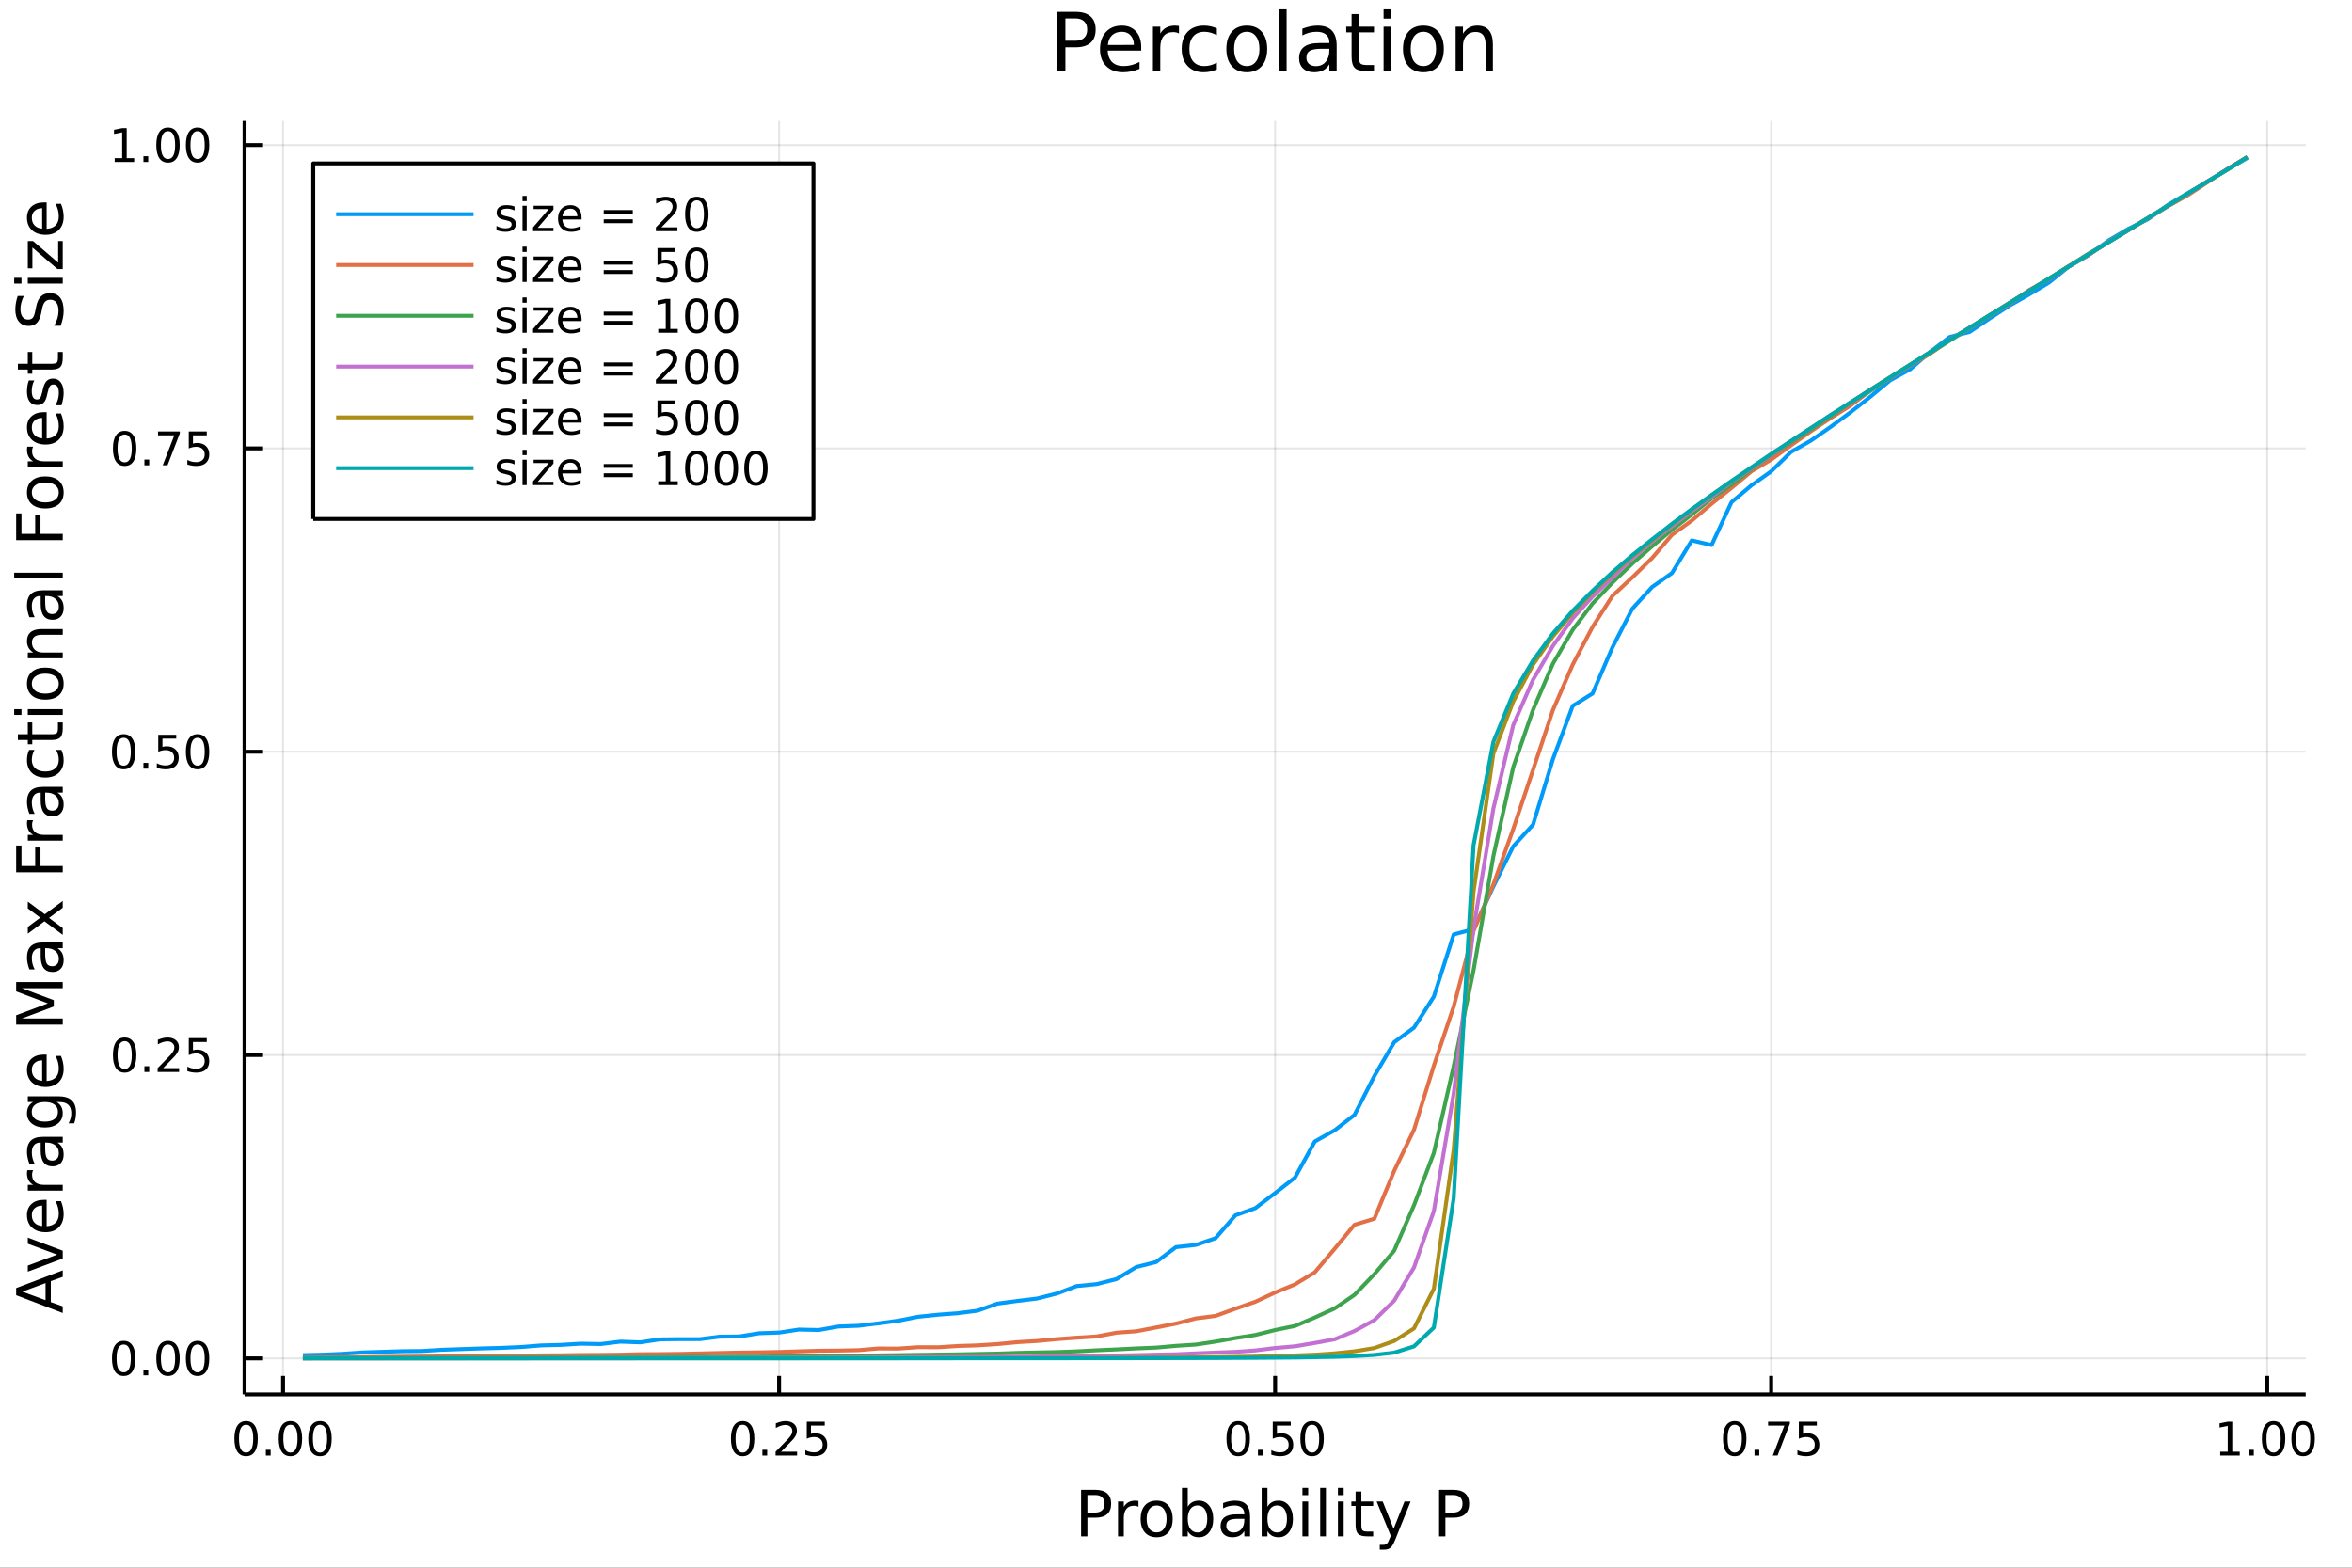 <svg xmlns="http://www.w3.org/2000/svg" xmlns:xlink="http://www.w3.org/1999/xlink" width="600" height="400" viewBox="0 0 2400 1600">
<rect x="0" y="0" width="2400" height="1600" fill="#333333" stroke="none"/>
<defs>
  <clipPath id="clip360">
    <rect x="0" y="0" width="2400" height="1600"></rect>
  </clipPath>
</defs>
<path clip-path="url(#clip360)" d="
M0 1600 L2400 1600 L2400 0 L0 0  Z
  " fill="#ffffff" fill-rule="evenodd" fill-opacity="1"></path>
<defs>
  <clipPath id="clip361">
    <rect x="480" y="0" width="1681" height="1600"></rect>
  </clipPath>
</defs>
<path clip-path="url(#clip360)" d="
M249.542 1423.18 L2352.76 1423.18 L2352.76 123.472 L249.542 123.472  Z
  " fill="#ffffff" fill-rule="evenodd" fill-opacity="1"></path>
<defs>
  <clipPath id="clip362">
    <rect x="249" y="123" width="2104" height="1301"></rect>
  </clipPath>
</defs>
<polyline clip-path="url(#clip362)" style="stroke:#000000; stroke-linecap:butt; stroke-linejoin:round; stroke-width:2; stroke-opacity:0.1; fill:none" points="
  288.82,1423.18 288.82,123.472 
  "></polyline>
<polyline clip-path="url(#clip362)" style="stroke:#000000; stroke-linecap:butt; stroke-linejoin:round; stroke-width:2; stroke-opacity:0.1; fill:none" points="
  794.985,1423.18 794.985,123.472 
  "></polyline>
<polyline clip-path="url(#clip362)" style="stroke:#000000; stroke-linecap:butt; stroke-linejoin:round; stroke-width:2; stroke-opacity:0.1; fill:none" points="
  1301.15,1423.18 1301.15,123.472 
  "></polyline>
<polyline clip-path="url(#clip362)" style="stroke:#000000; stroke-linecap:butt; stroke-linejoin:round; stroke-width:2; stroke-opacity:0.1; fill:none" points="
  1807.31,1423.18 1807.31,123.472 
  "></polyline>
<polyline clip-path="url(#clip362)" style="stroke:#000000; stroke-linecap:butt; stroke-linejoin:round; stroke-width:2; stroke-opacity:0.1; fill:none" points="
  2313.48,1423.18 2313.48,123.472 
  "></polyline>
<polyline clip-path="url(#clip360)" style="stroke:#000000; stroke-linecap:butt; stroke-linejoin:round; stroke-width:4; stroke-opacity:1; fill:none" points="
  249.542,1423.18 2352.76,1423.18 
  "></polyline>
<polyline clip-path="url(#clip360)" style="stroke:#000000; stroke-linecap:butt; stroke-linejoin:round; stroke-width:4; stroke-opacity:1; fill:none" points="
  288.82,1423.18 288.82,1404.28 
  "></polyline>
<polyline clip-path="url(#clip360)" style="stroke:#000000; stroke-linecap:butt; stroke-linejoin:round; stroke-width:4; stroke-opacity:1; fill:none" points="
  794.985,1423.18 794.985,1404.28 
  "></polyline>
<polyline clip-path="url(#clip360)" style="stroke:#000000; stroke-linecap:butt; stroke-linejoin:round; stroke-width:4; stroke-opacity:1; fill:none" points="
  1301.15,1423.18 1301.15,1404.28 
  "></polyline>
<polyline clip-path="url(#clip360)" style="stroke:#000000; stroke-linecap:butt; stroke-linejoin:round; stroke-width:4; stroke-opacity:1; fill:none" points="
  1807.31,1423.18 1807.31,1404.28 
  "></polyline>
<polyline clip-path="url(#clip360)" style="stroke:#000000; stroke-linecap:butt; stroke-linejoin:round; stroke-width:4; stroke-opacity:1; fill:none" points="
  2313.48,1423.18 2313.48,1404.28 
  "></polyline>
<path clip-path="url(#clip360)" d="M251.124 1454.1 Q247.513 1454.1 245.684 1457.66 Q243.878 1461.2 243.878 1468.33 Q243.878 1475.44 245.684 1479.01 Q247.513 1482.55 251.124 1482.55 Q254.758 1482.55 256.564 1479.01 Q258.392 1475.44 258.392 1468.33 Q258.392 1461.2 256.564 1457.66 Q254.758 1454.1 251.124 1454.1 M251.124 1450.39 Q256.934 1450.39 259.99 1455 Q263.068 1459.58 263.068 1468.33 Q263.068 1477.06 259.99 1481.67 Q256.934 1486.25 251.124 1486.25 Q245.314 1486.25 242.235 1481.67 Q239.179 1477.06 239.179 1468.33 Q239.179 1459.58 242.235 1455 Q245.314 1450.39 251.124 1450.39 Z" fill="#000000" fill-rule="evenodd" fill-opacity="1"></path><path clip-path="url(#clip360)" d="M271.286 1479.7 L276.17 1479.7 L276.17 1485.58 L271.286 1485.58 L271.286 1479.7 Z" fill="#000000" fill-rule="evenodd" fill-opacity="1"></path><path clip-path="url(#clip360)" d="M296.355 1454.1 Q292.744 1454.1 290.915 1457.66 Q289.11 1461.2 289.11 1468.33 Q289.11 1475.44 290.915 1479.01 Q292.744 1482.55 296.355 1482.55 Q299.989 1482.55 301.795 1479.01 Q303.624 1475.44 303.624 1468.33 Q303.624 1461.2 301.795 1457.66 Q299.989 1454.1 296.355 1454.1 M296.355 1450.39 Q302.165 1450.39 305.221 1455 Q308.299 1459.58 308.299 1468.33 Q308.299 1477.06 305.221 1481.67 Q302.165 1486.25 296.355 1486.25 Q290.545 1486.25 287.466 1481.67 Q284.411 1477.06 284.411 1468.33 Q284.411 1459.58 287.466 1455 Q290.545 1450.39 296.355 1450.39 Z" fill="#000000" fill-rule="evenodd" fill-opacity="1"></path><path clip-path="url(#clip360)" d="M326.517 1454.1 Q322.906 1454.1 321.077 1457.66 Q319.272 1461.2 319.272 1468.33 Q319.272 1475.44 321.077 1479.01 Q322.906 1482.55 326.517 1482.55 Q330.151 1482.55 331.957 1479.01 Q333.785 1475.44 333.785 1468.33 Q333.785 1461.2 331.957 1457.66 Q330.151 1454.1 326.517 1454.1 M326.517 1450.39 Q332.327 1450.39 335.383 1455 Q338.461 1459.58 338.461 1468.33 Q338.461 1477.06 335.383 1481.67 Q332.327 1486.25 326.517 1486.25 Q320.707 1486.25 317.628 1481.67 Q314.573 1477.06 314.573 1468.33 Q314.573 1459.58 317.628 1455 Q320.707 1450.39 326.517 1450.39 Z" fill="#000000" fill-rule="evenodd" fill-opacity="1"></path><path clip-path="url(#clip360)" d="M757.786 1454.1 Q754.175 1454.1 752.346 1457.66 Q750.54 1461.2 750.54 1468.33 Q750.54 1475.44 752.346 1479.01 Q754.175 1482.55 757.786 1482.55 Q761.42 1482.55 763.226 1479.01 Q765.054 1475.44 765.054 1468.33 Q765.054 1461.2 763.226 1457.66 Q761.42 1454.1 757.786 1454.1 M757.786 1450.39 Q763.596 1450.39 766.651 1455 Q769.73 1459.58 769.73 1468.33 Q769.73 1477.06 766.651 1481.67 Q763.596 1486.25 757.786 1486.25 Q751.976 1486.25 748.897 1481.67 Q745.841 1477.06 745.841 1468.33 Q745.841 1459.58 748.897 1455 Q751.976 1450.39 757.786 1450.39 Z" fill="#000000" fill-rule="evenodd" fill-opacity="1"></path><path clip-path="url(#clip360)" d="M777.948 1479.7 L782.832 1479.7 L782.832 1485.58 L777.948 1485.58 L777.948 1479.7 Z" fill="#000000" fill-rule="evenodd" fill-opacity="1"></path><path clip-path="url(#clip360)" d="M797.045 1481.64 L813.364 1481.64 L813.364 1485.58 L791.42 1485.58 L791.42 1481.64 Q794.082 1478.89 798.665 1474.26 Q803.272 1469.61 804.452 1468.27 Q806.698 1465.74 807.577 1464.01 Q808.48 1462.25 808.48 1460.56 Q808.48 1457.8 806.536 1456.07 Q804.614 1454.33 801.512 1454.33 Q799.313 1454.33 796.86 1455.09 Q794.429 1455.86 791.651 1457.41 L791.651 1452.69 Q794.475 1451.55 796.929 1450.97 Q799.383 1450.39 801.42 1450.39 Q806.79 1450.39 809.985 1453.08 Q813.179 1455.77 813.179 1460.26 Q813.179 1462.39 812.369 1464.31 Q811.582 1466.2 809.475 1468.8 Q808.897 1469.47 805.795 1472.69 Q802.693 1475.88 797.045 1481.64 Z" fill="#000000" fill-rule="evenodd" fill-opacity="1"></path><path clip-path="url(#clip360)" d="M823.225 1451.02 L841.582 1451.02 L841.582 1454.96 L827.508 1454.96 L827.508 1463.43 Q828.526 1463.08 829.545 1462.92 Q830.563 1462.73 831.582 1462.73 Q837.369 1462.73 840.748 1465.9 Q844.128 1469.08 844.128 1474.49 Q844.128 1480.07 840.656 1483.17 Q837.184 1486.25 830.864 1486.25 Q828.688 1486.25 826.42 1485.88 Q824.174 1485.51 821.767 1484.77 L821.767 1480.07 Q823.85 1481.2 826.072 1481.76 Q828.295 1482.32 830.772 1482.32 Q834.776 1482.32 837.114 1480.21 Q839.452 1478.1 839.452 1474.49 Q839.452 1470.88 837.114 1468.77 Q834.776 1466.67 830.772 1466.67 Q828.897 1466.67 827.022 1467.08 Q825.17 1467.5 823.225 1468.38 L823.225 1451.02 Z" fill="#000000" fill-rule="evenodd" fill-opacity="1"></path><path clip-path="url(#clip360)" d="M1263.45 1454.1 Q1259.84 1454.1 1258.01 1457.66 Q1256.21 1461.2 1256.21 1468.33 Q1256.21 1475.44 1258.01 1479.01 Q1259.84 1482.55 1263.45 1482.55 Q1267.09 1482.55 1268.89 1479.01 Q1270.72 1475.44 1270.72 1468.33 Q1270.72 1461.2 1268.89 1457.66 Q1267.09 1454.1 1263.45 1454.1 M1263.45 1450.39 Q1269.26 1450.39 1272.32 1455 Q1275.4 1459.58 1275.4 1468.33 Q1275.4 1477.06 1272.32 1481.67 Q1269.26 1486.25 1263.45 1486.25 Q1257.64 1486.25 1254.56 1481.67 Q1251.51 1477.06 1251.51 1468.33 Q1251.51 1459.58 1254.56 1455 Q1257.64 1450.39 1263.45 1450.39 Z" fill="#000000" fill-rule="evenodd" fill-opacity="1"></path><path clip-path="url(#clip360)" d="M1283.61 1479.7 L1288.5 1479.7 L1288.5 1485.58 L1283.61 1485.58 L1283.61 1479.7 Z" fill="#000000" fill-rule="evenodd" fill-opacity="1"></path><path clip-path="url(#clip360)" d="M1298.73 1451.02 L1317.09 1451.02 L1317.09 1454.96 L1303.01 1454.96 L1303.01 1463.43 Q1304.03 1463.08 1305.05 1462.92 Q1306.07 1462.73 1307.09 1462.73 Q1312.87 1462.73 1316.25 1465.9 Q1319.63 1469.08 1319.63 1474.49 Q1319.63 1480.07 1316.16 1483.17 Q1312.69 1486.25 1306.37 1486.25 Q1304.19 1486.25 1301.92 1485.88 Q1299.68 1485.51 1297.27 1484.77 L1297.27 1480.07 Q1299.35 1481.2 1301.58 1481.76 Q1303.8 1482.32 1306.28 1482.32 Q1310.28 1482.32 1312.62 1480.21 Q1314.96 1478.1 1314.96 1474.49 Q1314.96 1470.88 1312.62 1468.77 Q1310.28 1466.67 1306.28 1466.67 Q1304.4 1466.67 1302.53 1467.08 Q1300.67 1467.5 1298.73 1468.38 L1298.73 1451.02 Z" fill="#000000" fill-rule="evenodd" fill-opacity="1"></path><path clip-path="url(#clip360)" d="M1338.85 1454.1 Q1335.23 1454.1 1333.41 1457.66 Q1331.6 1461.2 1331.6 1468.33 Q1331.6 1475.44 1333.41 1479.01 Q1335.23 1482.55 1338.85 1482.55 Q1342.48 1482.55 1344.29 1479.01 Q1346.11 1475.44 1346.11 1468.33 Q1346.11 1461.2 1344.29 1457.66 Q1342.48 1454.1 1338.85 1454.1 M1338.85 1450.39 Q1344.66 1450.39 1347.71 1455 Q1350.79 1459.58 1350.79 1468.33 Q1350.79 1477.06 1347.71 1481.67 Q1344.66 1486.25 1338.85 1486.25 Q1333.04 1486.25 1329.96 1481.67 Q1326.9 1477.06 1326.9 1468.33 Q1326.9 1459.58 1329.96 1455 Q1333.04 1450.39 1338.85 1450.39 Z" fill="#000000" fill-rule="evenodd" fill-opacity="1"></path><path clip-path="url(#clip360)" d="M1770.11 1454.1 Q1766.5 1454.1 1764.67 1457.66 Q1762.87 1461.2 1762.87 1468.33 Q1762.87 1475.44 1764.67 1479.01 Q1766.5 1482.55 1770.11 1482.55 Q1773.75 1482.55 1775.55 1479.01 Q1777.38 1475.44 1777.38 1468.33 Q1777.38 1461.2 1775.55 1457.66 Q1773.75 1454.1 1770.11 1454.1 M1770.11 1450.39 Q1775.92 1450.39 1778.98 1455 Q1782.06 1459.58 1782.06 1468.33 Q1782.06 1477.06 1778.98 1481.67 Q1775.92 1486.25 1770.11 1486.25 Q1764.3 1486.25 1761.23 1481.67 Q1758.17 1477.06 1758.17 1468.33 Q1758.17 1459.58 1761.23 1455 Q1764.3 1450.39 1770.11 1450.39 Z" fill="#000000" fill-rule="evenodd" fill-opacity="1"></path><path clip-path="url(#clip360)" d="M1790.28 1479.7 L1795.16 1479.7 L1795.16 1485.58 L1790.28 1485.58 L1790.28 1479.7 Z" fill="#000000" fill-rule="evenodd" fill-opacity="1"></path><path clip-path="url(#clip360)" d="M1804.17 1451.02 L1826.39 1451.02 L1826.39 1453.01 L1813.84 1485.58 L1808.96 1485.58 L1820.76 1454.96 L1804.17 1454.96 L1804.17 1451.02 Z" fill="#000000" fill-rule="evenodd" fill-opacity="1"></path><path clip-path="url(#clip360)" d="M1835.55 1451.02 L1853.91 1451.02 L1853.91 1454.96 L1839.84 1454.96 L1839.84 1463.43 Q1840.85 1463.08 1841.87 1462.92 Q1842.89 1462.73 1843.91 1462.73 Q1849.7 1462.73 1853.08 1465.9 Q1856.46 1469.08 1856.46 1474.49 Q1856.46 1480.07 1852.98 1483.17 Q1849.51 1486.25 1843.19 1486.25 Q1841.02 1486.25 1838.75 1485.88 Q1836.5 1485.51 1834.1 1484.77 L1834.1 1480.07 Q1836.18 1481.2 1838.4 1481.76 Q1840.62 1482.32 1843.1 1482.32 Q1847.1 1482.32 1849.44 1480.21 Q1851.78 1478.1 1851.78 1474.49 Q1851.78 1470.88 1849.44 1468.77 Q1847.1 1466.67 1843.1 1466.67 Q1841.23 1466.67 1839.35 1467.08 Q1837.5 1467.5 1835.55 1468.38 L1835.55 1451.02 Z" fill="#000000" fill-rule="evenodd" fill-opacity="1"></path><path clip-path="url(#clip360)" d="M2265.55 1481.64 L2273.19 1481.64 L2273.19 1455.28 L2264.88 1456.95 L2264.88 1452.69 L2273.14 1451.02 L2277.82 1451.02 L2277.82 1481.64 L2285.46 1481.64 L2285.46 1485.58 L2265.55 1485.58 L2265.55 1481.64 Z" fill="#000000" fill-rule="evenodd" fill-opacity="1"></path><path clip-path="url(#clip360)" d="M2294.9 1479.7 L2299.79 1479.7 L2299.79 1485.58 L2294.9 1485.58 L2294.9 1479.7 Z" fill="#000000" fill-rule="evenodd" fill-opacity="1"></path><path clip-path="url(#clip360)" d="M2319.97 1454.1 Q2316.36 1454.1 2314.53 1457.66 Q2312.73 1461.2 2312.73 1468.33 Q2312.73 1475.44 2314.53 1479.01 Q2316.36 1482.55 2319.97 1482.55 Q2323.6 1482.55 2325.41 1479.01 Q2327.24 1475.44 2327.24 1468.33 Q2327.24 1461.2 2325.41 1457.66 Q2323.6 1454.1 2319.97 1454.1 M2319.97 1450.39 Q2325.78 1450.39 2328.84 1455 Q2331.91 1459.58 2331.91 1468.33 Q2331.91 1477.06 2328.84 1481.67 Q2325.78 1486.25 2319.97 1486.25 Q2314.16 1486.25 2311.08 1481.67 Q2308.03 1477.06 2308.03 1468.33 Q2308.03 1459.58 2311.08 1455 Q2314.16 1450.39 2319.97 1450.39 Z" fill="#000000" fill-rule="evenodd" fill-opacity="1"></path><path clip-path="url(#clip360)" d="M2350.13 1454.1 Q2346.52 1454.1 2344.69 1457.66 Q2342.89 1461.2 2342.89 1468.33 Q2342.89 1475.44 2344.69 1479.01 Q2346.52 1482.55 2350.13 1482.55 Q2353.77 1482.55 2355.57 1479.01 Q2357.4 1475.44 2357.4 1468.33 Q2357.4 1461.2 2355.57 1457.66 Q2353.77 1454.1 2350.13 1454.1 M2350.13 1450.39 Q2355.94 1450.39 2359 1455 Q2362.08 1459.58 2362.08 1468.33 Q2362.08 1477.06 2359 1481.67 Q2355.94 1486.25 2350.13 1486.25 Q2344.32 1486.25 2341.24 1481.67 Q2338.19 1477.06 2338.19 1468.33 Q2338.19 1459.58 2341.24 1455 Q2344.32 1450.39 2350.13 1450.39 Z" fill="#000000" fill-rule="evenodd" fill-opacity="1"></path><path clip-path="url(#clip360)" d="M1109.59 1525.81 L1109.59 1543.66 L1117.67 1543.66 Q1122.16 1543.66 1124.61 1541.34 Q1127.06 1539.02 1127.06 1534.72 Q1127.06 1530.45 1124.61 1528.13 Q1122.16 1525.81 1117.67 1525.81 L1109.59 1525.81 M1103.16 1520.52 L1117.67 1520.52 Q1125.66 1520.52 1129.74 1524.15 Q1133.84 1527.75 1133.84 1534.72 Q1133.84 1541.75 1129.74 1545.35 Q1125.66 1548.95 1117.67 1548.95 L1109.59 1548.95 L1109.59 1568.04 L1103.16 1568.04 L1103.16 1520.52 Z" fill="#000000" fill-rule="evenodd" fill-opacity="1"></path><path clip-path="url(#clip360)" d="M1161.72 1537.87 Q1160.74 1537.3 1159.56 1537.04 Q1158.41 1536.76 1157.01 1536.76 Q1152.05 1536.76 1149.37 1540 Q1146.73 1543.22 1146.73 1549.27 L1146.73 1568.04 L1140.84 1568.04 L1140.84 1532.4 L1146.73 1532.4 L1146.73 1537.93 Q1148.58 1534.69 1151.54 1533.13 Q1154.5 1531.54 1158.73 1531.54 Q1159.34 1531.54 1160.07 1531.63 Q1160.8 1531.7 1161.69 1531.85 L1161.72 1537.87 Z" fill="#000000" fill-rule="evenodd" fill-opacity="1"></path><path clip-path="url(#clip360)" d="M1180.25 1536.5 Q1175.54 1536.5 1172.8 1540.19 Q1170.06 1543.85 1170.06 1550.25 Q1170.06 1556.65 1172.77 1560.34 Q1175.51 1564 1180.25 1564 Q1184.93 1564 1187.66 1560.31 Q1190.4 1556.62 1190.4 1550.25 Q1190.4 1543.92 1187.66 1540.23 Q1184.93 1536.5 1180.25 1536.5 M1180.25 1531.54 Q1187.89 1531.54 1192.25 1536.5 Q1196.61 1541.47 1196.61 1550.25 Q1196.61 1559 1192.25 1564 Q1187.89 1568.97 1180.25 1568.97 Q1172.58 1568.97 1168.22 1564 Q1163.89 1559 1163.89 1550.25 Q1163.89 1541.47 1168.22 1536.5 Q1172.58 1531.54 1180.25 1531.54 Z" fill="#000000" fill-rule="evenodd" fill-opacity="1"></path><path clip-path="url(#clip360)" d="M1231.91 1550.25 Q1231.91 1543.79 1229.23 1540.13 Q1226.59 1536.44 1221.94 1536.44 Q1217.3 1536.44 1214.62 1540.13 Q1211.98 1543.79 1211.98 1550.25 Q1211.98 1556.71 1214.62 1560.4 Q1217.3 1564.07 1221.94 1564.07 Q1226.59 1564.07 1229.23 1560.4 Q1231.91 1556.71 1231.91 1550.25 M1211.98 1537.81 Q1213.83 1534.62 1216.63 1533.1 Q1219.46 1531.54 1223.38 1531.54 Q1229.87 1531.54 1233.91 1536.69 Q1237.99 1541.85 1237.99 1550.25 Q1237.99 1558.65 1233.91 1563.81 Q1229.87 1568.97 1223.38 1568.97 Q1219.46 1568.97 1216.63 1567.44 Q1213.83 1565.88 1211.98 1562.7 L1211.98 1568.04 L1206.09 1568.04 L1206.09 1518.52 L1211.98 1518.52 L1211.98 1537.81 Z" fill="#000000" fill-rule="evenodd" fill-opacity="1"></path><path clip-path="url(#clip360)" d="M1263.89 1550.12 Q1256.8 1550.12 1254.06 1551.75 Q1251.32 1553.37 1251.32 1557.29 Q1251.32 1560.4 1253.36 1562.25 Q1255.43 1564.07 1258.96 1564.07 Q1263.83 1564.07 1266.76 1560.63 Q1269.72 1557.16 1269.72 1551.43 L1269.72 1550.12 L1263.89 1550.12 M1275.57 1547.71 L1275.57 1568.04 L1269.72 1568.04 L1269.72 1562.63 Q1267.71 1565.88 1264.72 1567.44 Q1261.73 1568.97 1257.4 1568.97 Q1251.93 1568.97 1248.68 1565.91 Q1245.46 1562.82 1245.46 1557.67 Q1245.46 1551.65 1249.48 1548.6 Q1253.52 1545.54 1261.51 1545.54 L1269.72 1545.54 L1269.72 1544.97 Q1269.72 1540.93 1267.04 1538.73 Q1264.4 1536.5 1259.6 1536.5 Q1256.54 1536.5 1253.64 1537.23 Q1250.75 1537.97 1248.07 1539.43 L1248.07 1534.02 Q1251.29 1532.78 1254.31 1532.17 Q1257.34 1531.54 1260.2 1531.54 Q1267.94 1531.54 1271.76 1535.55 Q1275.57 1539.56 1275.57 1547.71 Z" fill="#000000" fill-rule="evenodd" fill-opacity="1"></path><path clip-path="url(#clip360)" d="M1313.23 1550.25 Q1313.23 1543.79 1310.55 1540.13 Q1307.91 1536.44 1303.27 1536.44 Q1298.62 1536.44 1295.95 1540.13 Q1293.3 1543.79 1293.3 1550.25 Q1293.3 1556.71 1295.95 1560.4 Q1298.62 1564.07 1303.27 1564.07 Q1307.91 1564.07 1310.55 1560.4 Q1313.23 1556.71 1313.23 1550.25 M1293.3 1537.81 Q1295.15 1534.62 1297.95 1533.1 Q1300.78 1531.54 1304.7 1531.54 Q1311.19 1531.54 1315.23 1536.69 Q1319.31 1541.85 1319.31 1550.25 Q1319.31 1558.65 1315.23 1563.81 Q1311.19 1568.97 1304.7 1568.97 Q1300.78 1568.97 1297.95 1567.44 Q1295.15 1565.88 1293.3 1562.7 L1293.3 1568.04 L1287.41 1568.04 L1287.41 1518.52 L1293.3 1518.52 L1293.3 1537.81 Z" fill="#000000" fill-rule="evenodd" fill-opacity="1"></path><path clip-path="url(#clip360)" d="M1329.01 1532.4 L1334.87 1532.4 L1334.87 1568.04 L1329.01 1568.04 L1329.01 1532.4 M1329.01 1518.52 L1334.87 1518.52 L1334.87 1525.93 L1329.01 1525.93 L1329.01 1518.52 Z" fill="#000000" fill-rule="evenodd" fill-opacity="1"></path><path clip-path="url(#clip360)" d="M1347.13 1518.52 L1352.98 1518.52 L1352.98 1568.04 L1347.13 1568.04 L1347.13 1518.52 Z" fill="#000000" fill-rule="evenodd" fill-opacity="1"></path><path clip-path="url(#clip360)" d="M1365.24 1532.4 L1371.09 1532.4 L1371.09 1568.04 L1365.24 1568.04 L1365.24 1532.4 M1365.24 1518.52 L1371.09 1518.52 L1371.09 1525.93 L1365.24 1525.93 L1365.24 1518.52 Z" fill="#000000" fill-rule="evenodd" fill-opacity="1"></path><path clip-path="url(#clip360)" d="M1389.14 1522.27 L1389.14 1532.4 L1401.2 1532.4 L1401.2 1536.95 L1389.14 1536.95 L1389.14 1556.3 Q1389.14 1560.66 1390.32 1561.9 Q1391.53 1563.14 1395.19 1563.14 L1401.2 1563.14 L1401.2 1568.04 L1395.19 1568.04 Q1388.41 1568.04 1385.83 1565.53 Q1383.25 1562.98 1383.25 1556.3 L1383.25 1536.95 L1378.95 1536.95 L1378.95 1532.4 L1383.25 1532.4 L1383.25 1522.27 L1389.14 1522.27 Z" fill="#000000" fill-rule="evenodd" fill-opacity="1"></path><path clip-path="url(#clip360)" d="M1423.74 1571.35 Q1421.25 1577.72 1418.9 1579.66 Q1416.54 1581.6 1412.6 1581.6 L1407.92 1581.6 L1407.92 1576.7 L1411.36 1576.7 Q1413.77 1576.7 1415.11 1575.56 Q1416.45 1574.41 1418.07 1570.14 L1419.12 1567.47 L1404.7 1532.4 L1410.91 1532.4 L1422.05 1560.28 L1433.19 1532.4 L1439.4 1532.4 L1423.74 1571.35 Z" fill="#000000" fill-rule="evenodd" fill-opacity="1"></path><path clip-path="url(#clip360)" d="M1474.89 1525.81 L1474.89 1543.66 L1482.97 1543.66 Q1487.46 1543.66 1489.91 1541.34 Q1492.36 1539.02 1492.36 1534.72 Q1492.36 1530.45 1489.91 1528.13 Q1487.46 1525.81 1482.97 1525.81 L1474.89 1525.81 M1468.46 1520.52 L1482.97 1520.52 Q1490.96 1520.52 1495.03 1524.15 Q1499.14 1527.75 1499.14 1534.72 Q1499.14 1541.75 1495.03 1545.35 Q1490.96 1548.95 1482.97 1548.95 L1474.89 1548.95 L1474.89 1568.04 L1468.46 1568.04 L1468.46 1520.52 Z" fill="#000000" fill-rule="evenodd" fill-opacity="1"></path><polyline clip-path="url(#clip362)" style="stroke:#000000; stroke-linecap:butt; stroke-linejoin:round; stroke-width:2; stroke-opacity:0.1; fill:none" points="
  249.542,1386.4 2352.76,1386.4 
  "></polyline>
<polyline clip-path="url(#clip362)" style="stroke:#000000; stroke-linecap:butt; stroke-linejoin:round; stroke-width:2; stroke-opacity:0.1; fill:none" points="
  249.542,1076.81 2352.76,1076.81 
  "></polyline>
<polyline clip-path="url(#clip362)" style="stroke:#000000; stroke-linecap:butt; stroke-linejoin:round; stroke-width:2; stroke-opacity:0.1; fill:none" points="
  249.542,767.22 2352.76,767.22 
  "></polyline>
<polyline clip-path="url(#clip362)" style="stroke:#000000; stroke-linecap:butt; stroke-linejoin:round; stroke-width:2; stroke-opacity:0.1; fill:none" points="
  249.542,457.631 2352.76,457.631 
  "></polyline>
<polyline clip-path="url(#clip362)" style="stroke:#000000; stroke-linecap:butt; stroke-linejoin:round; stroke-width:2; stroke-opacity:0.1; fill:none" points="
  249.542,148.041 2352.76,148.041 
  "></polyline>
<polyline clip-path="url(#clip360)" style="stroke:#000000; stroke-linecap:butt; stroke-linejoin:round; stroke-width:4; stroke-opacity:1; fill:none" points="
  249.542,1423.18 249.542,123.472 
  "></polyline>
<polyline clip-path="url(#clip360)" style="stroke:#000000; stroke-linecap:butt; stroke-linejoin:round; stroke-width:4; stroke-opacity:1; fill:none" points="
  249.542,1386.4 268.44,1386.4 
  "></polyline>
<polyline clip-path="url(#clip360)" style="stroke:#000000; stroke-linecap:butt; stroke-linejoin:round; stroke-width:4; stroke-opacity:1; fill:none" points="
  249.542,1076.81 268.44,1076.81 
  "></polyline>
<polyline clip-path="url(#clip360)" style="stroke:#000000; stroke-linecap:butt; stroke-linejoin:round; stroke-width:4; stroke-opacity:1; fill:none" points="
  249.542,767.22 268.44,767.22 
  "></polyline>
<polyline clip-path="url(#clip360)" style="stroke:#000000; stroke-linecap:butt; stroke-linejoin:round; stroke-width:4; stroke-opacity:1; fill:none" points="
  249.542,457.631 268.44,457.631 
  "></polyline>
<polyline clip-path="url(#clip360)" style="stroke:#000000; stroke-linecap:butt; stroke-linejoin:round; stroke-width:4; stroke-opacity:1; fill:none" points="
  249.542,148.041 268.44,148.041 
  "></polyline>
<path clip-path="url(#clip360)" d="M126.205 1372.2 Q122.593 1372.2 120.765 1375.76 Q118.959 1379.3 118.959 1386.43 Q118.959 1393.54 120.765 1397.11 Q122.593 1400.65 126.205 1400.65 Q129.839 1400.65 131.644 1397.11 Q133.473 1393.54 133.473 1386.43 Q133.473 1379.3 131.644 1375.76 Q129.839 1372.2 126.205 1372.2 M126.205 1368.49 Q132.015 1368.49 135.07 1373.1 Q138.149 1377.68 138.149 1386.43 Q138.149 1395.16 135.07 1399.77 Q132.015 1404.35 126.205 1404.35 Q120.394 1404.35 117.316 1399.77 Q114.26 1395.16 114.26 1386.43 Q114.26 1377.68 117.316 1373.1 Q120.394 1368.49 126.205 1368.49 Z" fill="#000000" fill-rule="evenodd" fill-opacity="1"></path><path clip-path="url(#clip360)" d="M146.366 1397.8 L151.251 1397.8 L151.251 1403.68 L146.366 1403.68 L146.366 1397.8 Z" fill="#000000" fill-rule="evenodd" fill-opacity="1"></path><path clip-path="url(#clip360)" d="M171.436 1372.2 Q167.825 1372.2 165.996 1375.76 Q164.19 1379.3 164.19 1386.43 Q164.19 1393.54 165.996 1397.11 Q167.825 1400.65 171.436 1400.65 Q175.07 1400.65 176.876 1397.11 Q178.704 1393.54 178.704 1386.43 Q178.704 1379.3 176.876 1375.76 Q175.07 1372.2 171.436 1372.2 M171.436 1368.49 Q177.246 1368.49 180.301 1373.1 Q183.38 1377.68 183.38 1386.43 Q183.38 1395.16 180.301 1399.77 Q177.246 1404.35 171.436 1404.35 Q165.626 1404.35 162.547 1399.77 Q159.491 1395.16 159.491 1386.43 Q159.491 1377.68 162.547 1373.1 Q165.626 1368.49 171.436 1368.49 Z" fill="#000000" fill-rule="evenodd" fill-opacity="1"></path><path clip-path="url(#clip360)" d="M201.598 1372.2 Q197.987 1372.2 196.158 1375.76 Q194.352 1379.3 194.352 1386.43 Q194.352 1393.54 196.158 1397.11 Q197.987 1400.65 201.598 1400.65 Q205.232 1400.65 207.037 1397.11 Q208.866 1393.54 208.866 1386.43 Q208.866 1379.3 207.037 1375.76 Q205.232 1372.2 201.598 1372.2 M201.598 1368.49 Q207.408 1368.49 210.463 1373.1 Q213.542 1377.68 213.542 1386.43 Q213.542 1395.16 210.463 1399.77 Q207.408 1404.35 201.598 1404.35 Q195.787 1404.35 192.709 1399.77 Q189.653 1395.16 189.653 1386.43 Q189.653 1377.68 192.709 1373.1 Q195.787 1368.49 201.598 1368.49 Z" fill="#000000" fill-rule="evenodd" fill-opacity="1"></path><path clip-path="url(#clip360)" d="M127.2 1062.61 Q123.589 1062.61 121.76 1066.17 Q119.955 1069.72 119.955 1076.84 Q119.955 1083.95 121.76 1087.52 Q123.589 1091.06 127.2 1091.06 Q130.834 1091.06 132.64 1087.52 Q134.468 1083.95 134.468 1076.84 Q134.468 1069.72 132.64 1066.17 Q130.834 1062.61 127.2 1062.61 M127.2 1058.91 Q133.01 1058.91 136.066 1063.51 Q139.144 1068.09 139.144 1076.84 Q139.144 1085.57 136.066 1090.18 Q133.01 1094.76 127.2 1094.76 Q121.39 1094.76 118.311 1090.18 Q115.256 1085.57 115.256 1076.84 Q115.256 1068.09 118.311 1063.51 Q121.39 1058.91 127.2 1058.91 Z" fill="#000000" fill-rule="evenodd" fill-opacity="1"></path><path clip-path="url(#clip360)" d="M147.362 1088.21 L152.246 1088.21 L152.246 1094.09 L147.362 1094.09 L147.362 1088.21 Z" fill="#000000" fill-rule="evenodd" fill-opacity="1"></path><path clip-path="url(#clip360)" d="M166.459 1090.15 L182.778 1090.15 L182.778 1094.09 L160.834 1094.09 L160.834 1090.15 Q163.496 1087.4 168.079 1082.77 Q172.686 1078.12 173.866 1076.78 Q176.112 1074.25 176.991 1072.52 Q177.894 1070.76 177.894 1069.07 Q177.894 1066.31 175.95 1064.58 Q174.028 1062.84 170.927 1062.84 Q168.727 1062.84 166.274 1063.6 Q163.843 1064.37 161.065 1065.92 L161.065 1061.2 Q163.89 1060.06 166.343 1059.48 Q168.797 1058.91 170.834 1058.91 Q176.204 1058.91 179.399 1061.59 Q182.593 1064.28 182.593 1068.77 Q182.593 1070.9 181.783 1072.82 Q180.996 1074.72 178.889 1077.31 Q178.311 1077.98 175.209 1081.2 Q172.107 1084.39 166.459 1090.15 Z" fill="#000000" fill-rule="evenodd" fill-opacity="1"></path><path clip-path="url(#clip360)" d="M192.639 1059.53 L210.996 1059.53 L210.996 1063.47 L196.922 1063.47 L196.922 1071.94 Q197.94 1071.59 198.959 1071.43 Q199.977 1071.24 200.996 1071.24 Q206.783 1071.24 210.162 1074.41 Q213.542 1077.59 213.542 1083 Q213.542 1088.58 210.07 1091.68 Q206.598 1094.76 200.278 1094.76 Q198.102 1094.76 195.834 1094.39 Q193.588 1094.02 191.181 1093.28 L191.181 1088.58 Q193.264 1089.72 195.487 1090.27 Q197.709 1090.83 200.186 1090.83 Q204.19 1090.83 206.528 1088.72 Q208.866 1086.61 208.866 1083 Q208.866 1079.39 206.528 1077.28 Q204.19 1075.18 200.186 1075.18 Q198.311 1075.18 196.436 1075.59 Q194.584 1076.01 192.639 1076.89 L192.639 1059.53 Z" fill="#000000" fill-rule="evenodd" fill-opacity="1"></path><path clip-path="url(#clip360)" d="M126.205 753.019 Q122.593 753.019 120.765 756.584 Q118.959 760.126 118.959 767.255 Q118.959 774.362 120.765 777.926 Q122.593 781.468 126.205 781.468 Q129.839 781.468 131.644 777.926 Q133.473 774.362 133.473 767.255 Q133.473 760.126 131.644 756.584 Q129.839 753.019 126.205 753.019 M126.205 749.315 Q132.015 749.315 135.07 753.922 Q138.149 758.505 138.149 767.255 Q138.149 775.982 135.07 780.588 Q132.015 785.172 126.205 785.172 Q120.394 785.172 117.316 780.588 Q114.26 775.982 114.26 767.255 Q114.26 758.505 117.316 753.922 Q120.394 749.315 126.205 749.315 Z" fill="#000000" fill-rule="evenodd" fill-opacity="1"></path><path clip-path="url(#clip360)" d="M146.366 778.621 L151.251 778.621 L151.251 784.5 L146.366 784.5 L146.366 778.621 Z" fill="#000000" fill-rule="evenodd" fill-opacity="1"></path><path clip-path="url(#clip360)" d="M161.482 749.94 L179.839 749.94 L179.839 753.876 L165.765 753.876 L165.765 762.348 Q166.783 762.001 167.802 761.838 Q168.82 761.653 169.839 761.653 Q175.626 761.653 179.005 764.825 Q182.385 767.996 182.385 773.412 Q182.385 778.991 178.913 782.093 Q175.44 785.172 169.121 785.172 Q166.945 785.172 164.677 784.801 Q162.431 784.431 160.024 783.69 L160.024 778.991 Q162.107 780.125 164.329 780.681 Q166.552 781.237 169.028 781.237 Q173.033 781.237 175.371 779.13 Q177.709 777.024 177.709 773.412 Q177.709 769.801 175.371 767.695 Q173.033 765.588 169.028 765.588 Q167.153 765.588 165.278 766.005 Q163.427 766.422 161.482 767.301 L161.482 749.94 Z" fill="#000000" fill-rule="evenodd" fill-opacity="1"></path><path clip-path="url(#clip360)" d="M201.598 753.019 Q197.987 753.019 196.158 756.584 Q194.352 760.126 194.352 767.255 Q194.352 774.362 196.158 777.926 Q197.987 781.468 201.598 781.468 Q205.232 781.468 207.037 777.926 Q208.866 774.362 208.866 767.255 Q208.866 760.126 207.037 756.584 Q205.232 753.019 201.598 753.019 M201.598 749.315 Q207.408 749.315 210.463 753.922 Q213.542 758.505 213.542 767.255 Q213.542 775.982 210.463 780.588 Q207.408 785.172 201.598 785.172 Q195.787 785.172 192.709 780.588 Q189.653 775.982 189.653 767.255 Q189.653 758.505 192.709 753.922 Q195.787 749.315 201.598 749.315 Z" fill="#000000" fill-rule="evenodd" fill-opacity="1"></path><path clip-path="url(#clip360)" d="M127.2 443.429 Q123.589 443.429 121.76 446.994 Q119.955 450.536 119.955 457.665 Q119.955 464.772 121.76 468.337 Q123.589 471.878 127.2 471.878 Q130.834 471.878 132.64 468.337 Q134.468 464.772 134.468 457.665 Q134.468 450.536 132.64 446.994 Q130.834 443.429 127.2 443.429 M127.2 439.726 Q133.01 439.726 136.066 444.332 Q139.144 448.916 139.144 457.665 Q139.144 466.392 136.066 470.999 Q133.01 475.582 127.2 475.582 Q121.39 475.582 118.311 470.999 Q115.256 466.392 115.256 457.665 Q115.256 448.916 118.311 444.332 Q121.39 439.726 127.2 439.726 Z" fill="#000000" fill-rule="evenodd" fill-opacity="1"></path><path clip-path="url(#clip360)" d="M147.362 469.031 L152.246 469.031 L152.246 474.911 L147.362 474.911 L147.362 469.031 Z" fill="#000000" fill-rule="evenodd" fill-opacity="1"></path><path clip-path="url(#clip360)" d="M161.251 440.351 L183.473 440.351 L183.473 442.341 L170.927 474.911 L166.042 474.911 L177.848 444.286 L161.251 444.286 L161.251 440.351 Z" fill="#000000" fill-rule="evenodd" fill-opacity="1"></path><path clip-path="url(#clip360)" d="M192.639 440.351 L210.996 440.351 L210.996 444.286 L196.922 444.286 L196.922 452.758 Q197.94 452.411 198.959 452.249 Q199.977 452.064 200.996 452.064 Q206.783 452.064 210.162 455.235 Q213.542 458.406 213.542 463.823 Q213.542 469.402 210.07 472.503 Q206.598 475.582 200.278 475.582 Q198.102 475.582 195.834 475.212 Q193.588 474.841 191.181 474.101 L191.181 469.402 Q193.264 470.536 195.487 471.091 Q197.709 471.647 200.186 471.647 Q204.19 471.647 206.528 469.54 Q208.866 467.434 208.866 463.823 Q208.866 460.212 206.528 458.105 Q204.19 455.999 200.186 455.999 Q198.311 455.999 196.436 456.415 Q194.584 456.832 192.639 457.712 L192.639 440.351 Z" fill="#000000" fill-rule="evenodd" fill-opacity="1"></path><path clip-path="url(#clip360)" d="M117.015 161.386 L124.654 161.386 L124.654 135.02 L116.343 136.687 L116.343 132.428 L124.607 130.761 L129.283 130.761 L129.283 161.386 L136.922 161.386 L136.922 165.321 L117.015 165.321 L117.015 161.386 Z" fill="#000000" fill-rule="evenodd" fill-opacity="1"></path><path clip-path="url(#clip360)" d="M146.366 159.442 L151.251 159.442 L151.251 165.321 L146.366 165.321 L146.366 159.442 Z" fill="#000000" fill-rule="evenodd" fill-opacity="1"></path><path clip-path="url(#clip360)" d="M171.436 133.84 Q167.825 133.84 165.996 137.405 Q164.19 140.946 164.19 148.076 Q164.19 155.182 165.996 158.747 Q167.825 162.289 171.436 162.289 Q175.07 162.289 176.876 158.747 Q178.704 155.182 178.704 148.076 Q178.704 140.946 176.876 137.405 Q175.07 133.84 171.436 133.84 M171.436 130.136 Q177.246 130.136 180.301 134.743 Q183.38 139.326 183.38 148.076 Q183.38 156.803 180.301 161.409 Q177.246 165.992 171.436 165.992 Q165.626 165.992 162.547 161.409 Q159.491 156.803 159.491 148.076 Q159.491 139.326 162.547 134.743 Q165.626 130.136 171.436 130.136 Z" fill="#000000" fill-rule="evenodd" fill-opacity="1"></path><path clip-path="url(#clip360)" d="M201.598 133.84 Q197.987 133.84 196.158 137.405 Q194.352 140.946 194.352 148.076 Q194.352 155.182 196.158 158.747 Q197.987 162.289 201.598 162.289 Q205.232 162.289 207.037 158.747 Q208.866 155.182 208.866 148.076 Q208.866 140.946 207.037 137.405 Q205.232 133.84 201.598 133.84 M201.598 130.136 Q207.408 130.136 210.463 134.743 Q213.542 139.326 213.542 148.076 Q213.542 156.803 210.463 161.409 Q207.408 165.992 201.598 165.992 Q195.787 165.992 192.709 161.409 Q189.653 156.803 189.653 148.076 Q189.653 139.326 192.709 134.743 Q195.787 130.136 201.598 130.136 Z" fill="#000000" fill-rule="evenodd" fill-opacity="1"></path><path clip-path="url(#clip360)" d="M22.818 1318.28 L46.467 1327 L46.467 1309.53 L22.818 1318.28 M16.484 1321.91 L16.484 1314.62 L64.004 1296.51 L64.004 1303.19 L51.814 1307.52 L51.814 1328.94 L64.004 1333.27 L64.004 1340.05 L16.484 1321.91 Z" fill="#000000" fill-rule="evenodd" fill-opacity="1"></path><path clip-path="url(#clip360)" d="M28.356 1297.84 L28.356 1291.64 L58.275 1280.5 L28.356 1269.36 L28.356 1263.15 L64.004 1276.52 L64.004 1284.48 L28.356 1297.84 Z" fill="#000000" fill-rule="evenodd" fill-opacity="1"></path><path clip-path="url(#clip360)" d="M44.716 1224.58 L47.581 1224.58 L47.581 1251.5 Q53.628 1251.12 56.811 1247.87 Q59.962 1244.6 59.962 1238.77 Q59.962 1235.4 59.134 1232.25 Q58.307 1229.06 56.652 1225.94 L62.19 1225.94 Q63.527 1229.09 64.227 1232.4 Q64.927 1235.71 64.927 1239.12 Q64.927 1247.65 59.962 1252.65 Q54.997 1257.61 46.53 1257.61 Q37.777 1257.61 32.653 1252.9 Q27.497 1248.16 27.497 1240.14 Q27.497 1232.95 32.144 1228.78 Q36.759 1224.58 44.716 1224.58 M42.997 1230.43 Q38.191 1230.5 35.327 1233.14 Q32.462 1235.75 32.462 1240.08 Q32.462 1244.98 35.231 1247.94 Q38 1250.87 43.029 1251.31 L42.997 1230.43 Z" fill="#000000" fill-rule="evenodd" fill-opacity="1"></path><path clip-path="url(#clip360)" d="M33.831 1194.31 Q33.258 1195.29 33.003 1196.47 Q32.717 1197.62 32.717 1199.02 Q32.717 1203.98 35.963 1206.66 Q39.178 1209.3 45.225 1209.3 L64.004 1209.3 L64.004 1215.19 L28.356 1215.19 L28.356 1209.3 L33.894 1209.3 Q30.648 1207.45 29.088 1204.49 Q27.497 1201.53 27.497 1197.3 Q27.497 1196.69 27.592 1195.96 Q27.656 1195.23 27.815 1194.34 L33.831 1194.31 Z" fill="#000000" fill-rule="evenodd" fill-opacity="1"></path><path clip-path="url(#clip360)" d="M46.085 1171.96 Q46.085 1179.06 47.708 1181.8 Q49.331 1184.53 53.246 1184.53 Q56.365 1184.53 58.211 1182.5 Q60.026 1180.43 60.026 1176.9 Q60.026 1172.03 56.588 1169.1 Q53.119 1166.14 47.39 1166.14 L46.085 1166.14 L46.085 1171.96 M43.666 1160.28 L64.004 1160.28 L64.004 1166.14 L58.593 1166.14 Q61.84 1168.14 63.399 1171.13 Q64.927 1174.13 64.927 1178.46 Q64.927 1183.93 61.872 1187.18 Q58.784 1190.39 53.628 1190.39 Q47.612 1190.39 44.557 1186.38 Q41.501 1182.34 41.501 1174.35 L41.501 1166.14 L40.928 1166.14 Q36.886 1166.14 34.69 1168.81 Q32.462 1171.45 32.462 1176.26 Q32.462 1179.31 33.194 1182.21 Q33.926 1185.11 35.39 1187.78 L29.98 1187.78 Q28.738 1184.57 28.133 1181.54 Q27.497 1178.52 27.497 1175.65 Q27.497 1167.92 31.507 1164.1 Q35.518 1160.28 43.666 1160.28 Z" fill="#000000" fill-rule="evenodd" fill-opacity="1"></path><path clip-path="url(#clip360)" d="M45.766 1124.76 Q39.401 1124.76 35.9 1127.4 Q32.398 1130.01 32.398 1134.75 Q32.398 1139.47 35.9 1142.11 Q39.401 1144.72 45.766 1144.72 Q52.1 1144.72 55.601 1142.11 Q59.103 1139.47 59.103 1134.75 Q59.103 1130.01 55.601 1127.4 Q52.1 1124.76 45.766 1124.76 M59.58 1118.9 Q68.683 1118.9 73.107 1122.95 Q77.563 1126.99 77.563 1135.33 Q77.563 1138.42 77.086 1141.15 Q76.64 1143.89 75.685 1146.47 L69.988 1146.47 Q71.388 1143.89 72.057 1141.38 Q72.725 1138.86 72.725 1136.25 Q72.725 1130.49 69.701 1127.63 Q66.71 1124.76 60.63 1124.76 L57.734 1124.76 Q60.885 1126.57 62.445 1129.41 Q64.004 1132.24 64.004 1136.19 Q64.004 1142.74 59.007 1146.75 Q54.01 1150.76 45.766 1150.76 Q37.491 1150.76 32.494 1146.75 Q27.497 1142.74 27.497 1136.19 Q27.497 1132.24 29.056 1129.41 Q30.616 1126.57 33.767 1124.76 L28.356 1124.76 L28.356 1118.9 L59.58 1118.9 Z" fill="#000000" fill-rule="evenodd" fill-opacity="1"></path><path clip-path="url(#clip360)" d="M44.716 1076.35 L47.581 1076.35 L47.581 1103.28 Q53.628 1102.89 56.811 1099.65 Q59.962 1096.37 59.962 1090.55 Q59.962 1087.17 59.134 1084.02 Q58.307 1080.84 56.652 1077.72 L62.19 1077.72 Q63.527 1080.87 64.227 1084.18 Q64.927 1087.49 64.927 1090.9 Q64.927 1099.43 59.962 1104.42 Q54.997 1109.39 46.53 1109.39 Q37.777 1109.39 32.653 1104.68 Q27.497 1099.93 27.497 1091.91 Q27.497 1084.72 32.144 1080.55 Q36.759 1076.35 44.716 1076.35 M42.997 1082.21 Q38.191 1082.27 35.327 1084.91 Q32.462 1087.52 32.462 1091.85 Q32.462 1096.75 35.231 1099.71 Q38 1102.64 43.029 1103.09 L42.997 1082.21 Z" fill="#000000" fill-rule="evenodd" fill-opacity="1"></path><path clip-path="url(#clip360)" d="M16.484 1045.76 L16.484 1036.18 L48.822 1024.06 L16.484 1011.86 L16.484 1002.28 L64.004 1002.28 L64.004 1008.55 L22.277 1008.55 L54.869 1020.81 L54.869 1027.27 L22.277 1039.52 L64.004 1039.52 L64.004 1045.76 L16.484 1045.76 Z" fill="#000000" fill-rule="evenodd" fill-opacity="1"></path><path clip-path="url(#clip360)" d="M46.085 973.575 Q46.085 980.673 47.708 983.41 Q49.331 986.147 53.246 986.147 Q56.365 986.147 58.211 984.11 Q60.026 982.042 60.026 978.509 Q60.026 973.639 56.588 970.711 Q53.119 967.751 47.39 967.751 L46.085 967.751 L46.085 973.575 M43.666 961.894 L64.004 961.894 L64.004 967.751 L58.593 967.751 Q61.84 969.756 63.399 972.748 Q64.927 975.74 64.927 980.068 Q64.927 985.543 61.872 988.789 Q58.784 992.004 53.628 992.004 Q47.612 992.004 44.557 987.994 Q41.501 983.951 41.501 975.962 L41.501 967.751 L40.928 967.751 Q36.886 967.751 34.69 970.424 Q32.462 973.066 32.462 977.872 Q32.462 980.928 33.194 983.824 Q33.926 986.72 35.39 989.394 L29.98 989.394 Q28.738 986.179 28.133 983.156 Q27.497 980.132 27.497 977.267 Q27.497 969.533 31.507 965.714 Q35.518 961.894 43.666 961.894 Z" fill="#000000" fill-rule="evenodd" fill-opacity="1"></path><path clip-path="url(#clip360)" d="M28.356 920.199 L45.703 933.089 L64.004 919.53 L64.004 926.437 L50 936.813 L64.004 947.189 L64.004 954.096 L45.353 940.251 L28.356 952.918 L28.356 946.012 L41.056 936.559 L28.356 927.106 L28.356 920.199 Z" fill="#000000" fill-rule="evenodd" fill-opacity="1"></path><path clip-path="url(#clip360)" d="M16.484 890.28 L16.484 862.971 L21.895 862.971 L21.895 883.851 L35.9 883.851 L35.9 865.008 L41.31 865.008 L41.31 883.851 L64.004 883.851 L64.004 890.28 L16.484 890.28 Z" fill="#000000" fill-rule="evenodd" fill-opacity="1"></path><path clip-path="url(#clip360)" d="M33.831 837.126 Q33.258 838.113 33.003 839.291 Q32.717 840.436 32.717 841.837 Q32.717 846.802 35.963 849.476 Q39.178 852.118 45.225 852.118 L64.004 852.118 L64.004 858.006 L28.356 858.006 L28.356 852.118 L33.894 852.118 Q30.648 850.271 29.088 847.311 Q27.497 844.351 27.497 840.118 Q27.497 839.513 27.592 838.781 Q27.656 838.049 27.815 837.158 L33.831 837.126 Z" fill="#000000" fill-rule="evenodd" fill-opacity="1"></path><path clip-path="url(#clip360)" d="M46.085 814.783 Q46.085 821.88 47.708 824.618 Q49.331 827.355 53.246 827.355 Q56.365 827.355 58.211 825.318 Q60.026 823.249 60.026 819.716 Q60.026 814.846 56.588 811.918 Q53.119 808.958 47.39 808.958 L46.085 808.958 L46.085 814.783 M43.666 803.102 L64.004 803.102 L64.004 808.958 L58.593 808.958 Q61.84 810.963 63.399 813.955 Q64.927 816.947 64.927 821.276 Q64.927 826.75 61.872 829.997 Q58.784 833.211 53.628 833.211 Q47.612 833.211 44.557 829.201 Q41.501 825.159 41.501 817.17 L41.501 808.958 L40.928 808.958 Q36.886 808.958 34.69 811.632 Q32.462 814.273 32.462 819.08 Q32.462 822.135 33.194 825.031 Q33.926 827.928 35.39 830.601 L29.98 830.601 Q28.738 827.387 28.133 824.363 Q27.497 821.339 27.497 818.475 Q27.497 810.74 31.507 806.921 Q35.518 803.102 43.666 803.102 Z" fill="#000000" fill-rule="evenodd" fill-opacity="1"></path><path clip-path="url(#clip360)" d="M29.725 765.385 L35.199 765.385 Q33.831 767.867 33.162 770.382 Q32.462 772.864 32.462 775.411 Q32.462 781.108 36.09 784.259 Q39.687 787.41 46.212 787.41 Q52.737 787.41 56.365 784.259 Q59.962 781.108 59.962 775.411 Q59.962 772.864 59.294 770.382 Q58.593 767.867 57.225 765.385 L62.636 765.385 Q63.781 767.836 64.354 770.477 Q64.927 773.087 64.927 776.047 Q64.927 784.1 59.866 788.842 Q54.806 793.585 46.212 793.585 Q37.491 793.585 32.494 788.811 Q27.497 784.004 27.497 775.665 Q27.497 772.96 28.07 770.382 Q28.611 767.804 29.725 765.385 Z" fill="#000000" fill-rule="evenodd" fill-opacity="1"></path><path clip-path="url(#clip360)" d="M18.235 749.407 L28.356 749.407 L28.356 737.344 L32.908 737.344 L32.908 749.407 L52.259 749.407 Q56.62 749.407 57.861 748.229 Q59.103 747.02 59.103 743.359 L59.103 737.344 L64.004 737.344 L64.004 743.359 Q64.004 750.139 61.49 752.717 Q58.943 755.295 52.259 755.295 L32.908 755.295 L32.908 759.592 L28.356 759.592 L28.356 755.295 L18.235 755.295 L18.235 749.407 Z" fill="#000000" fill-rule="evenodd" fill-opacity="1"></path><path clip-path="url(#clip360)" d="M28.356 729.641 L28.356 723.785 L64.004 723.785 L64.004 729.641 L28.356 729.641 M14.479 729.641 L14.479 723.785 L21.895 723.785 L21.895 729.641 L14.479 729.641 Z" fill="#000000" fill-rule="evenodd" fill-opacity="1"></path><path clip-path="url(#clip360)" d="M32.462 697.717 Q32.462 702.428 36.154 705.165 Q39.815 707.902 46.212 707.902 Q52.609 707.902 56.302 705.197 Q59.962 702.46 59.962 697.717 Q59.962 693.039 56.27 690.301 Q52.578 687.564 46.212 687.564 Q39.878 687.564 36.186 690.301 Q32.462 693.039 32.462 697.717 M27.497 697.717 Q27.497 690.078 32.462 685.718 Q37.427 681.357 46.212 681.357 Q54.965 681.357 59.962 685.718 Q64.927 690.078 64.927 697.717 Q64.927 705.388 59.962 709.748 Q54.965 714.077 46.212 714.077 Q37.427 714.077 32.462 709.748 Q27.497 705.388 27.497 697.717 Z" fill="#000000" fill-rule="evenodd" fill-opacity="1"></path><path clip-path="url(#clip360)" d="M42.488 642.017 L64.004 642.017 L64.004 647.874 L42.679 647.874 Q37.618 647.874 35.104 649.847 Q32.589 651.821 32.589 655.767 Q32.589 660.51 35.613 663.247 Q38.637 665.984 43.857 665.984 L64.004 665.984 L64.004 671.873 L28.356 671.873 L28.356 665.984 L33.894 665.984 Q30.68 663.884 29.088 661.051 Q27.497 658.186 27.497 654.462 Q27.497 648.319 31.316 645.168 Q35.104 642.017 42.488 642.017 Z" fill="#000000" fill-rule="evenodd" fill-opacity="1"></path><path clip-path="url(#clip360)" d="M46.085 614.136 Q46.085 621.233 47.708 623.971 Q49.331 626.708 53.246 626.708 Q56.365 626.708 58.211 624.671 Q60.026 622.602 60.026 619.069 Q60.026 614.199 56.588 611.271 Q53.119 608.311 47.39 608.311 L46.085 608.311 L46.085 614.136 M43.666 602.455 L64.004 602.455 L64.004 608.311 L58.593 608.311 Q61.84 610.316 63.399 613.308 Q64.927 616.3 64.927 620.629 Q64.927 626.103 61.872 629.35 Q58.784 632.564 53.628 632.564 Q47.612 632.564 44.557 628.554 Q41.501 624.512 41.501 616.523 L41.501 608.311 L40.928 608.311 Q36.886 608.311 34.69 610.985 Q32.462 613.626 32.462 618.432 Q32.462 621.488 33.194 624.384 Q33.926 627.281 35.39 629.954 L29.98 629.954 Q28.738 626.74 28.133 623.716 Q27.497 620.692 27.497 617.828 Q27.497 610.093 31.507 606.274 Q35.518 602.455 43.666 602.455 Z" fill="#000000" fill-rule="evenodd" fill-opacity="1"></path><path clip-path="url(#clip360)" d="M14.479 590.391 L14.479 584.535 L64.004 584.535 L64.004 590.391 L14.479 590.391 Z" fill="#000000" fill-rule="evenodd" fill-opacity="1"></path><path clip-path="url(#clip360)" d="M16.484 551.306 L16.484 523.997 L21.895 523.997 L21.895 544.877 L35.9 544.877 L35.9 526.034 L41.31 526.034 L41.31 544.877 L64.004 544.877 L64.004 551.306 L16.484 551.306 Z" fill="#000000" fill-rule="evenodd" fill-opacity="1"></path><path clip-path="url(#clip360)" d="M32.462 502.577 Q32.462 507.287 36.154 510.024 Q39.815 512.762 46.212 512.762 Q52.609 512.762 56.302 510.056 Q59.962 507.319 59.962 502.577 Q59.962 497.898 56.27 495.161 Q52.578 492.423 46.212 492.423 Q39.878 492.423 36.186 495.161 Q32.462 497.898 32.462 502.577 M27.497 502.577 Q27.497 494.938 32.462 490.577 Q37.427 486.217 46.212 486.217 Q54.965 486.217 59.962 490.577 Q64.927 494.938 64.927 502.577 Q64.927 510.247 59.962 514.608 Q54.965 518.936 46.212 518.936 Q37.427 518.936 32.462 514.608 Q27.497 510.247 27.497 502.577 Z" fill="#000000" fill-rule="evenodd" fill-opacity="1"></path><path clip-path="url(#clip360)" d="M33.831 455.852 Q33.258 456.839 33.003 458.017 Q32.717 459.162 32.717 460.563 Q32.717 465.528 35.963 468.202 Q39.178 470.844 45.225 470.844 L64.004 470.844 L64.004 476.732 L28.356 476.732 L28.356 470.844 L33.894 470.844 Q30.648 468.997 29.088 466.037 Q27.497 463.077 27.497 458.844 Q27.497 458.239 27.592 457.507 Q27.656 456.775 27.815 455.884 L33.831 455.852 Z" fill="#000000" fill-rule="evenodd" fill-opacity="1"></path><path clip-path="url(#clip360)" d="M44.716 420.65 L47.581 420.65 L47.581 447.577 Q53.628 447.195 56.811 443.948 Q59.962 440.67 59.962 434.845 Q59.962 431.472 59.134 428.321 Q58.307 425.138 56.652 422.019 L62.19 422.019 Q63.527 425.17 64.227 428.48 Q64.927 431.79 64.927 435.196 Q64.927 443.726 59.962 448.723 Q54.997 453.688 46.53 453.688 Q37.777 453.688 32.653 448.977 Q27.497 444.235 27.497 436.214 Q27.497 429.021 32.144 424.851 Q36.759 420.65 44.716 420.65 M42.997 426.506 Q38.191 426.57 35.327 429.212 Q32.462 431.822 32.462 436.15 Q32.462 441.052 35.231 444.012 Q38 446.94 43.029 447.386 L42.997 426.506 Z" fill="#000000" fill-rule="evenodd" fill-opacity="1"></path><path clip-path="url(#clip360)" d="M29.407 388.312 L34.945 388.312 Q33.672 390.795 33.035 393.468 Q32.398 396.142 32.398 399.007 Q32.398 403.367 33.735 405.563 Q35.072 407.728 37.746 407.728 Q39.783 407.728 40.96 406.168 Q42.106 404.608 43.157 399.898 L43.602 397.893 Q44.939 391.654 47.39 389.044 Q49.809 386.402 54.169 386.402 Q59.134 386.402 62.031 390.349 Q64.927 394.264 64.927 401.139 Q64.927 404.004 64.354 407.123 Q63.813 410.21 62.699 413.648 L56.652 413.648 Q58.339 410.401 59.198 407.25 Q60.026 404.099 60.026 401.012 Q60.026 396.874 58.625 394.646 Q57.193 392.418 54.615 392.418 Q52.228 392.418 50.955 394.041 Q49.681 395.633 48.504 401.075 L48.026 403.112 Q46.88 408.555 44.525 410.974 Q42.138 413.393 38 413.393 Q32.971 413.393 30.234 409.828 Q27.497 406.263 27.497 399.707 Q27.497 396.46 27.974 393.596 Q28.452 390.731 29.407 388.312 Z" fill="#000000" fill-rule="evenodd" fill-opacity="1"></path><path clip-path="url(#clip360)" d="M18.235 371.284 L28.356 371.284 L28.356 359.221 L32.908 359.221 L32.908 371.284 L52.259 371.284 Q56.62 371.284 57.861 370.106 Q59.103 368.897 59.103 365.236 L59.103 359.221 L64.004 359.221 L64.004 365.236 Q64.004 372.016 61.49 374.594 Q58.943 377.172 52.259 377.172 L32.908 377.172 L32.908 381.469 L28.356 381.469 L28.356 377.172 L18.235 377.172 L18.235 371.284 Z" fill="#000000" fill-rule="evenodd" fill-opacity="1"></path><path clip-path="url(#clip360)" d="M18.044 302.057 L24.314 302.057 Q22.563 305.717 21.704 308.964 Q20.845 312.21 20.845 315.234 Q20.845 320.486 22.882 323.35 Q24.919 326.183 28.674 326.183 Q31.826 326.183 33.449 324.305 Q35.04 322.395 36.027 317.112 L36.823 313.229 Q38.191 306.035 41.66 302.63 Q45.098 299.192 50.891 299.192 Q57.798 299.192 61.362 303.839 Q64.927 308.454 64.927 317.398 Q64.927 320.772 64.163 324.591 Q63.399 328.379 61.904 332.453 L55.283 332.453 Q57.479 328.538 58.593 324.782 Q59.707 321.027 59.707 317.398 Q59.707 311.892 57.543 308.9 Q55.379 305.908 51.368 305.908 Q47.867 305.908 45.894 308.072 Q43.92 310.205 42.934 315.107 L42.17 319.021 Q40.737 326.215 37.682 329.429 Q34.626 332.644 29.184 332.644 Q22.882 332.644 19.253 328.22 Q15.625 323.764 15.625 315.966 Q15.625 312.624 16.23 309.155 Q16.834 305.685 18.044 302.057 Z" fill="#000000" fill-rule="evenodd" fill-opacity="1"></path><path clip-path="url(#clip360)" d="M28.356 289.421 L28.356 283.564 L64.004 283.564 L64.004 289.421 L28.356 289.421 M14.479 289.421 L14.479 283.564 L21.895 283.564 L21.895 289.421 L14.479 289.421 Z" fill="#000000" fill-rule="evenodd" fill-opacity="1"></path><path clip-path="url(#clip360)" d="M28.356 273.857 L28.356 246.039 L33.703 246.039 L59.325 268.064 L59.325 246.039 L64.004 246.039 L64.004 274.652 L58.657 274.652 L33.035 252.627 L33.035 273.857 L28.356 273.857 Z" fill="#000000" fill-rule="evenodd" fill-opacity="1"></path><path clip-path="url(#clip360)" d="M44.716 206.603 L47.581 206.603 L47.581 233.53 Q53.628 233.148 56.811 229.902 Q59.962 226.623 59.962 220.799 Q59.962 217.425 59.134 214.274 Q58.307 211.091 56.652 207.972 L62.19 207.972 Q63.527 211.123 64.227 214.433 Q64.927 217.743 64.927 221.149 Q64.927 229.679 59.962 234.676 Q54.997 239.641 46.53 239.641 Q37.777 239.641 32.653 234.93 Q27.497 230.188 27.497 222.167 Q27.497 214.974 32.144 210.804 Q36.759 206.603 44.716 206.603 M42.997 212.459 Q38.191 212.523 35.327 215.165 Q32.462 217.775 32.462 222.104 Q32.462 227.005 35.231 229.965 Q38 232.893 43.029 233.339 L42.997 212.459 Z" fill="#000000" fill-rule="evenodd" fill-opacity="1"></path><path clip-path="url(#clip360)" d="M1087.14 18.82 L1087.14 41.546 L1097.43 41.546 Q1103.14 41.546 1106.26 38.589 Q1109.38 35.632 1109.38 30.163 Q1109.38 24.735 1106.26 21.778 Q1103.14 18.82 1097.43 18.82 L1087.14 18.82 M1078.96 12.096 L1097.43 12.096 Q1107.6 12.096 1112.78 16.714 Q1118.01 21.292 1118.01 30.163 Q1118.01 39.115 1112.78 43.693 Q1107.6 48.271 1097.43 48.271 L1087.14 48.271 L1087.14 72.576 L1078.96 72.576 L1078.96 12.096 Z" fill="#000000" fill-rule="evenodd" fill-opacity="1"></path><path clip-path="url(#clip360)" d="M1164.51 48.028 L1164.51 51.673 L1130.24 51.673 Q1130.73 59.37 1134.86 63.421 Q1139.03 67.431 1146.44 67.431 Q1150.74 67.431 1154.75 66.378 Q1158.8 65.325 1162.77 63.218 L1162.77 70.267 Q1158.76 71.968 1154.55 72.86 Q1150.33 73.751 1146 73.751 Q1135.14 73.751 1128.78 67.431 Q1122.46 61.112 1122.46 50.337 Q1122.46 39.197 1128.46 32.675 Q1134.49 26.112 1144.7 26.112 Q1153.86 26.112 1159.16 32.026 Q1164.51 37.9 1164.51 48.028 M1157.06 45.84 Q1156.98 39.723 1153.62 36.077 Q1150.29 32.431 1144.78 32.431 Q1138.55 32.431 1134.78 35.956 Q1131.05 39.48 1130.48 45.88 L1157.06 45.84 Z" fill="#000000" fill-rule="evenodd" fill-opacity="1"></path><path clip-path="url(#clip360)" d="M1203.04 34.173 Q1201.78 33.444 1200.28 33.12 Q1198.82 32.756 1197.04 32.756 Q1190.72 32.756 1187.32 36.888 Q1183.96 40.979 1183.96 48.676 L1183.96 72.576 L1176.46 72.576 L1176.46 27.206 L1183.96 27.206 L1183.96 34.254 Q1186.31 30.122 1190.07 28.138 Q1193.84 26.112 1199.23 26.112 Q1200 26.112 1200.93 26.234 Q1201.86 26.315 1203 26.517 L1203.04 34.173 Z" fill="#000000" fill-rule="evenodd" fill-opacity="1"></path><path clip-path="url(#clip360)" d="M1241.68 28.948 L1241.68 35.915 Q1238.52 34.173 1235.32 33.323 Q1232.16 32.431 1228.92 32.431 Q1221.67 32.431 1217.66 37.05 Q1213.65 41.627 1213.65 49.931 Q1213.65 58.236 1217.66 62.854 Q1221.67 67.431 1228.92 67.431 Q1232.16 67.431 1235.32 66.581 Q1238.52 65.689 1241.68 63.948 L1241.68 70.834 Q1238.56 72.292 1235.2 73.022 Q1231.88 73.751 1228.11 73.751 Q1217.86 73.751 1211.83 67.31 Q1205.79 60.869 1205.79 49.931 Q1205.79 38.832 1211.87 32.472 Q1217.98 26.112 1228.6 26.112 Q1232.04 26.112 1235.32 26.841 Q1238.6 27.53 1241.68 28.948 Z" fill="#000000" fill-rule="evenodd" fill-opacity="1"></path><path clip-path="url(#clip360)" d="M1272.23 32.431 Q1266.23 32.431 1262.75 37.131 Q1259.26 41.789 1259.26 49.931 Q1259.26 58.074 1262.71 62.773 Q1266.19 67.431 1272.23 67.431 Q1278.18 67.431 1281.66 62.732 Q1285.15 58.033 1285.15 49.931 Q1285.15 41.87 1281.66 37.171 Q1278.18 32.431 1272.23 32.431 M1272.23 26.112 Q1281.95 26.112 1287.5 32.431 Q1293.05 38.751 1293.05 49.931 Q1293.05 61.071 1287.5 67.431 Q1281.95 73.751 1272.23 73.751 Q1262.46 73.751 1256.91 67.431 Q1251.4 61.071 1251.4 49.931 Q1251.4 38.751 1256.91 32.431 Q1262.46 26.112 1272.23 26.112 Z" fill="#000000" fill-rule="evenodd" fill-opacity="1"></path><path clip-path="url(#clip360)" d="M1305.4 9.544 L1312.86 9.544 L1312.86 72.576 L1305.4 72.576 L1305.4 9.544 Z" fill="#000000" fill-rule="evenodd" fill-opacity="1"></path><path clip-path="url(#clip360)" d="M1349.07 49.769 Q1340.04 49.769 1336.55 51.835 Q1333.07 53.901 1333.07 58.884 Q1333.07 62.854 1335.66 65.203 Q1338.3 67.512 1342.79 67.512 Q1348.99 67.512 1352.72 63.137 Q1356.48 58.722 1356.48 51.43 L1356.48 49.769 L1349.07 49.769 M1363.94 46.691 L1363.94 72.576 L1356.48 72.576 L1356.48 65.689 Q1353.93 69.821 1350.12 71.806 Q1346.32 73.751 1340.81 73.751 Q1333.84 73.751 1329.71 69.862 Q1325.62 65.933 1325.62 59.37 Q1325.62 51.714 1330.72 47.825 Q1335.87 43.936 1346.03 43.936 L1356.48 43.936 L1356.48 43.207 Q1356.48 38.062 1353.08 35.267 Q1349.72 32.431 1343.6 32.431 Q1339.71 32.431 1336.03 33.363 Q1332.34 34.295 1328.94 36.158 L1328.94 29.272 Q1333.03 27.692 1336.88 26.922 Q1340.73 26.112 1344.37 26.112 Q1354.22 26.112 1359.08 31.216 Q1363.94 36.32 1363.94 46.691 Z" fill="#000000" fill-rule="evenodd" fill-opacity="1"></path><path clip-path="url(#clip360)" d="M1386.66 14.324 L1386.66 27.206 L1402.02 27.206 L1402.02 32.999 L1386.66 32.999 L1386.66 57.628 Q1386.66 63.178 1388.16 64.758 Q1389.7 66.338 1394.36 66.338 L1402.02 66.338 L1402.02 72.576 L1394.36 72.576 Q1385.73 72.576 1382.45 69.376 Q1379.17 66.135 1379.17 57.628 L1379.17 32.999 L1373.7 32.999 L1373.7 27.206 L1379.17 27.206 L1379.17 14.324 L1386.66 14.324 Z" fill="#000000" fill-rule="evenodd" fill-opacity="1"></path><path clip-path="url(#clip360)" d="M1411.82 27.206 L1419.27 27.206 L1419.27 72.576 L1411.82 72.576 L1411.82 27.206 M1411.82 9.544 L1419.27 9.544 L1419.27 18.983 L1411.82 18.983 L1411.82 9.544 Z" fill="#000000" fill-rule="evenodd" fill-opacity="1"></path><path clip-path="url(#clip360)" d="M1452.45 32.431 Q1446.45 32.431 1442.97 37.131 Q1439.49 41.789 1439.49 49.931 Q1439.49 58.074 1442.93 62.773 Q1446.41 67.431 1452.45 67.431 Q1458.41 67.431 1461.89 62.732 Q1465.37 58.033 1465.37 49.931 Q1465.37 41.87 1461.89 37.171 Q1458.41 32.431 1452.45 32.431 M1452.45 26.112 Q1462.17 26.112 1467.72 32.431 Q1473.27 38.751 1473.27 49.931 Q1473.27 61.071 1467.72 67.431 Q1462.17 73.751 1452.45 73.751 Q1442.69 73.751 1437.14 67.431 Q1431.63 61.071 1431.63 49.931 Q1431.63 38.751 1437.14 32.431 Q1442.69 26.112 1452.45 26.112 Z" fill="#000000" fill-rule="evenodd" fill-opacity="1"></path><path clip-path="url(#clip360)" d="M1523.34 45.192 L1523.34 72.576 L1515.89 72.576 L1515.89 45.435 Q1515.89 38.994 1513.38 35.794 Q1510.86 32.594 1505.84 32.594 Q1499.81 32.594 1496.32 36.442 Q1492.84 40.29 1492.84 46.934 L1492.84 72.576 L1485.34 72.576 L1485.34 27.206 L1492.84 27.206 L1492.84 34.254 Q1495.51 30.163 1499.12 28.138 Q1502.76 26.112 1507.5 26.112 Q1515.32 26.112 1519.33 30.973 Q1523.34 35.794 1523.34 45.192 Z" fill="#000000" fill-rule="evenodd" fill-opacity="1"></path><polyline clip-path="url(#clip362)" style="stroke:#009af9; stroke-linecap:butt; stroke-linejoin:round; stroke-width:4; stroke-opacity:1; fill:none" points="
  309.067,1383.09 329.314,1382.59 349.56,1381.72 369.807,1380.33 390.053,1379.68 410.3,1379.06 430.546,1378.85 450.793,1377.61 471.04,1376.9 491.286,1376.21 
  511.533,1375.66 531.779,1374.79 552.026,1373.15 572.272,1372.62 592.519,1371.38 612.766,1371.76 633.012,1369.31 653.259,1370.02 673.505,1366.99 693.752,1366.77 
  713.998,1366.8 734.245,1364.23 754.492,1363.99 774.738,1360.73 794.985,1360.05 815.231,1356.96 835.478,1357.42 855.724,1353.83 875.971,1353.09 896.218,1350.64 
  916.464,1347.92 936.711,1343.92 956.957,1341.82 977.204,1340.3 997.45,1337.73 1017.7,1330.49 1037.94,1327.76 1058.19,1325.32 1078.44,1320.21 1098.68,1312.56 
  1118.93,1310.61 1139.18,1305.5 1159.42,1293.18 1179.67,1288.07 1199.92,1272.84 1220.16,1270.61 1240.41,1263.68 1260.66,1240.3 1280.9,1233.09 1301.15,1217.67 
  1321.4,1201.88 1341.64,1165.01 1361.89,1153.59 1382.14,1137.86 1402.38,1098.23 1422.63,1063.71 1442.87,1048.85 1463.12,1017.12 1483.37,953.686 1503.61,948.33 
  1523.86,904.74 1544.11,863.812 1564.35,841.615 1584.6,774.898 1604.85,720.41 1625.09,707.779 1645.34,660.722 1665.59,621.342 1685.83,599.113 1706.08,584.872 
  1726.33,551.591 1746.57,556.266 1766.82,512.583 1787.07,495.463 1807.31,481.098 1827.56,461.253 1847.81,449.705 1868.05,435.619 1888.3,420.759 1908.55,404.877 
  1928.79,388.128 1949.04,376.983 1969.29,359.367 1989.53,343.888 2009.78,338.779 2030.03,325.157 2050.27,312.031 2070.52,300.514 2090.77,288.378 2111.01,272.125 
  2131.26,260.484 2151.5,245.5 2171.75,233.519 2192,223.581 2212.24,209.123 2232.49,197.049 2252.74,185.316 2272.98,172.808 2293.23,161.168 
  "></polyline>
<polyline clip-path="url(#clip362)" style="stroke:#e26f46; stroke-linecap:butt; stroke-linejoin:round; stroke-width:4; stroke-opacity:1; fill:none" points="
  309.067,1385.75 329.314,1385.43 349.56,1385.3 369.807,1385.13 390.053,1384.89 410.3,1384.71 430.546,1384.52 450.793,1384.37 471.04,1384.25 491.286,1384.06 
  511.533,1383.71 531.779,1383.69 552.026,1383.33 572.272,1383.22 592.519,1382.92 612.766,1382.83 633.012,1382.61 653.259,1382.09 673.505,1382 693.752,1381.79 
  713.998,1381.33 734.245,1380.89 754.492,1380.48 774.738,1380.22 794.985,1379.83 815.231,1379.19 835.478,1378.58 855.724,1378.4 875.971,1377.99 896.218,1376.26 
  916.464,1376.38 936.711,1374.96 956.957,1375.03 977.204,1373.73 997.45,1373.11 1017.7,1371.79 1037.94,1369.84 1058.19,1368.65 1078.44,1366.77 1098.68,1365.25 
  1118.93,1364.02 1139.18,1360.19 1159.42,1358.72 1179.67,1354.85 1199.92,1350.88 1220.16,1345.6 1240.41,1343 1260.66,1335.64 1280.9,1328.61 1301.15,1319.16 
  1321.4,1310.83 1341.64,1298.52 1361.89,1274.53 1382.14,1250.01 1402.38,1243.86 1422.63,1195.02 1442.87,1153.02 1463.12,1087.6 1483.37,1027.25 1503.61,950.185 
  1523.86,902.717 1544.11,846.109 1564.35,785.598 1584.6,724.784 1604.85,678.267 1625.09,639.798 1645.34,608.161 1665.59,589.357 1685.83,569.524 1706.08,545.876 
  1726.33,531.303 1746.57,514.12 1766.82,498.011 1787.07,481.14 1807.31,469.108 1827.56,454.475 1847.81,440.145 1868.05,426.617 1888.3,413.912 1908.55,398.561 
  1928.79,385.756 1949.04,373.15 1969.29,361.143 1989.53,346.689 2009.78,335.068 2030.03,321.847 2050.27,310.34 2070.52,296.045 2090.77,284.999 2111.01,271.629 
  2131.26,260.162 2151.5,246.664 2171.75,235.038 2192,222.739 2212.24,210.484 2232.49,199.18 2252.74,185.89 2272.98,172.328 2293.23,160.256 
  "></polyline>
<polyline clip-path="url(#clip362)" style="stroke:#3da44d; stroke-linecap:butt; stroke-linejoin:round; stroke-width:4; stroke-opacity:1; fill:none" points="
  309.067,1386.16 329.314,1386.1 349.56,1386.03 369.807,1385.98 390.053,1385.94 410.3,1385.88 430.546,1385.84 450.793,1385.78 471.04,1385.72 491.286,1385.66 
  511.533,1385.61 531.779,1385.53 552.026,1385.45 572.272,1385.43 592.519,1385.32 612.766,1385.24 633.012,1385.17 653.259,1385.1 673.505,1385 693.752,1384.85 
  713.998,1384.75 734.245,1384.71 754.492,1384.54 774.738,1384.51 794.985,1384.35 815.231,1384.11 835.478,1383.91 855.724,1383.82 875.971,1383.51 896.218,1383.34 
  916.464,1383.08 936.711,1382.81 956.957,1382.53 977.204,1382.25 997.45,1381.86 1017.7,1381.5 1037.94,1380.8 1058.19,1380.35 1078.44,1379.95 1098.68,1379.21 
  1118.93,1378.12 1139.18,1377.23 1159.42,1376.22 1179.67,1375.38 1199.92,1373.6 1220.16,1372.3 1240.41,1369.25 1260.66,1365.64 1280.9,1362.5 1301.15,1357.44 
  1321.4,1353.27 1341.64,1344.63 1361.89,1335.38 1382.14,1321.53 1402.38,1300.42 1422.63,1276.48 1442.87,1230.1 1463.12,1176.64 1483.37,1088.1 1503.61,990.311 
  1523.86,873.772 1544.11,783.071 1564.35,724.392 1584.6,677.434 1604.85,642.78 1625.09,615.91 1645.34,594.627 1665.59,575.184 1685.83,557.595 1706.08,540.717 
  1726.33,525.103 1746.57,508.68 1766.82,494.445 1787.07,478.975 1807.31,464.641 1827.56,451.445 1847.81,438.249 1868.05,424.731 1888.3,411.004 1908.55,399.001 
  1928.79,385.662 1949.04,372.688 1969.29,360.542 1989.53,347.624 2009.78,335.074 2030.03,322.506 2050.27,309.425 2070.52,296.747 2090.77,284.266 2111.01,271.686 
  2131.26,258.852 2151.5,247.188 2171.75,234.829 2192,222.781 2212.24,209.936 2232.49,197.765 2252.74,184.903 2272.98,173.229 2293.23,160.324 
  "></polyline>
<polyline clip-path="url(#clip362)" style="stroke:#c271d2; stroke-linecap:butt; stroke-linejoin:round; stroke-width:4; stroke-opacity:1; fill:none" points="
  309.067,1386.33 329.314,1386.31 349.56,1386.29 369.807,1386.28 390.053,1386.26 410.3,1386.24 430.546,1386.23 450.793,1386.21 471.04,1386.2 491.286,1386.18 
  511.533,1386.16 531.779,1386.15 552.026,1386.12 572.272,1386.1 592.519,1386.08 612.766,1386.05 633.012,1386.03 653.259,1386.01 673.505,1385.96 693.752,1385.94 
  713.998,1385.92 734.245,1385.88 754.492,1385.84 774.738,1385.79 794.985,1385.75 815.231,1385.7 835.478,1385.65 855.724,1385.6 875.971,1385.54 896.218,1385.46 
  916.464,1385.34 936.711,1385.28 956.957,1385.21 977.204,1385.1 997.45,1384.98 1017.7,1384.77 1037.94,1384.66 1058.19,1384.46 1078.44,1384.26 1098.68,1383.94 
  1118.93,1383.68 1139.18,1383.47 1159.42,1383.06 1179.67,1382.59 1199.92,1382.18 1220.16,1381.27 1240.41,1380.47 1260.66,1379.73 1280.9,1378.28 1301.15,1375.78 
  1321.4,1374.05 1341.64,1370.64 1361.89,1366.92 1382.14,1358.45 1402.38,1347.34 1422.63,1327.47 1442.87,1293.57 1463.12,1236.01 1483.37,1116.02 1503.61,947.667 
  1523.86,825.175 1544.11,740.078 1564.35,693.689 1584.6,659.257 1604.85,631.071 1625.09,608.824 1645.34,589.483 1665.59,569.903 1685.83,552.804 1706.08,537.114 
  1726.33,521.634 1746.57,507.042 1766.82,491.858 1787.07,478.136 1807.31,464.369 1827.56,450.454 1847.81,437.223 1868.05,423.829 1888.3,411.294 1908.55,398.016 
  1928.79,385.273 1949.04,372.653 1969.29,359.705 1989.53,346.929 2009.78,334.704 2030.03,321.942 2050.27,309.268 2070.52,296.722 2090.77,284.599 2111.01,272.05 
  2131.26,259.682 2151.5,247.011 2171.75,234.894 2192,222.416 2212.24,210.167 2232.49,197.849 2252.74,185.08 2272.98,172.708 2293.23,160.381 
  "></polyline>
<polyline clip-path="url(#clip362)" style="stroke:#ac8d18; stroke-linecap:butt; stroke-linejoin:round; stroke-width:4; stroke-opacity:1; fill:none" points="
  309.067,1386.39 329.314,1386.38 349.56,1386.38 369.807,1386.37 390.053,1386.37 410.3,1386.37 430.546,1386.37 450.793,1386.36 471.04,1386.36 491.286,1386.36 
  511.533,1386.35 531.779,1386.35 552.026,1386.35 572.272,1386.34 592.519,1386.34 612.766,1386.33 633.012,1386.33 653.259,1386.32 673.505,1386.31 693.752,1386.31 
  713.998,1386.3 734.245,1386.29 754.492,1386.28 774.738,1386.28 794.985,1386.27 815.231,1386.26 835.478,1386.24 855.724,1386.24 875.971,1386.22 896.218,1386.21 
  916.464,1386.2 936.711,1386.17 956.957,1386.14 977.204,1386.12 997.45,1386.1 1017.7,1386.08 1037.94,1386.03 1058.19,1386 1078.44,1385.95 1098.68,1385.91 
  1118.93,1385.85 1139.18,1385.76 1159.42,1385.68 1179.67,1385.58 1199.92,1385.47 1220.16,1385.31 1240.41,1385.09 1260.66,1384.86 1280.9,1384.57 1301.15,1384.04 
  1321.4,1383.38 1341.64,1382.61 1361.89,1381.23 1382.14,1379.16 1402.38,1375.82 1422.63,1368.6 1442.87,1355.8 1463.12,1315.33 1483.37,1173.38 1503.61,910.295 
  1523.86,769.125 1544.11,715.973 1564.35,678.29 1584.6,649.581 1604.85,625.479 1625.09,604.181 1645.34,585.468 1665.59,567.671 1685.83,551.46 1706.08,535.337 
  1726.33,520.053 1746.57,505.44 1766.82,491.196 1787.07,477.502 1807.31,463.687 1827.56,450.254 1847.81,437 1868.05,423.815 1888.3,410.881 1908.55,397.749 
  1928.79,385.032 1949.04,372.318 1969.29,359.659 1989.53,347.043 2009.78,334.385 2030.03,321.87 2050.27,309.42 2070.52,296.976 2090.77,284.491 2111.01,272.041 
  2131.26,259.448 2151.5,247.113 2171.75,234.825 2192,222.293 2212.24,209.903 2232.49,197.636 2252.74,185.262 2272.98,172.797 2293.23,160.444 
  "></polyline>
<polyline clip-path="url(#clip362)" style="stroke:#00a9ad; stroke-linecap:butt; stroke-linejoin:round; stroke-width:4; stroke-opacity:1; fill:none" points="
  309.067,1386.4 329.314,1386.39 349.56,1386.39 369.807,1386.39 390.053,1386.39 410.3,1386.39 430.546,1386.39 450.793,1386.39 471.04,1386.39 491.286,1386.39 
  511.533,1386.39 531.779,1386.39 552.026,1386.38 572.272,1386.38 592.519,1386.38 612.766,1386.38 633.012,1386.38 653.259,1386.38 673.505,1386.38 693.752,1386.37 
  713.998,1386.37 734.245,1386.37 754.492,1386.37 774.738,1386.36 794.985,1386.36 815.231,1386.36 835.478,1386.36 855.724,1386.35 875.971,1386.35 896.218,1386.34 
  916.464,1386.34 936.711,1386.33 956.957,1386.33 977.204,1386.32 997.45,1386.31 1017.7,1386.3 1037.94,1386.29 1058.19,1386.28 1078.44,1386.27 1098.68,1386.25 
  1118.93,1386.24 1139.18,1386.21 1159.42,1386.19 1179.67,1386.15 1199.92,1386.12 1220.16,1386.07 1240.41,1386.02 1260.66,1385.92 1280.9,1385.83 1301.15,1385.68 
  1321.4,1385.52 1341.64,1385.19 1361.89,1384.78 1382.14,1384.08 1402.38,1382.87 1422.63,1380.5 1442.87,1374.1 1463.12,1354.89 1483.37,1222.84 1503.61,862.701 
  1523.86,757.154 1544.11,707.905 1564.35,674.129 1584.6,646.569 1604.85,623.309 1625.09,602.913 1645.34,584.003 1665.59,566.677 1685.83,550.465 1706.08,534.698 
  1726.33,519.647 1746.57,505.21 1766.82,490.919 1787.07,477.125 1807.31,463.378 1827.56,450.095 1847.81,436.904 1868.05,423.593 1888.3,410.679 1908.55,397.837 
  1928.79,385.017 1949.04,372.301 1969.29,359.553 1989.53,346.972 2009.78,334.445 2030.03,321.849 2050.27,309.438 2070.52,296.85 2090.77,284.462 2111.01,272.002 
  2131.26,259.53 2151.5,247.169 2171.75,234.777 2192,222.345 2212.24,209.952 2232.49,197.599 2252.74,185.208 2272.98,172.817 2293.23,160.41 
  "></polyline>
<path clip-path="url(#clip360)" d="
M319.649 529.676 L830.051 529.676 L830.051 166.796 L319.649 166.796  Z
  " fill="#ffffff" fill-rule="evenodd" fill-opacity="1"></path>
<polyline clip-path="url(#clip360)" style="stroke:#000000; stroke-linecap:butt; stroke-linejoin:round; stroke-width:4; stroke-opacity:1; fill:none" points="
  319.649,529.676 830.051,529.676 830.051,166.796 319.649,166.796 319.649,529.676 
  "></polyline>
<polyline clip-path="url(#clip360)" style="stroke:#009af9; stroke-linecap:butt; stroke-linejoin:round; stroke-width:4; stroke-opacity:1; fill:none" points="
  343.018,218.636 483.232,218.636 
  "></polyline>
<path clip-path="url(#clip360)" d="M525.027 210.754 L525.027 214.782 Q523.222 213.856 521.277 213.393 Q519.333 212.93 517.25 212.93 Q514.078 212.93 512.481 213.902 Q510.907 214.874 510.907 216.819 Q510.907 218.3 512.041 219.157 Q513.176 219.99 516.601 220.754 L518.06 221.078 Q522.597 222.05 524.495 223.832 Q526.416 225.592 526.416 228.763 Q526.416 232.374 523.546 234.481 Q520.699 236.587 515.699 236.587 Q513.615 236.587 511.347 236.17 Q509.101 235.777 506.602 234.967 L506.602 230.569 Q508.963 231.795 511.254 232.42 Q513.546 233.022 515.791 233.022 Q518.801 233.022 520.421 232.004 Q522.041 230.962 522.041 229.087 Q522.041 227.351 520.861 226.425 Q519.703 225.499 515.745 224.643 L514.264 224.295 Q510.305 223.462 508.546 221.749 Q506.787 220.013 506.787 217.004 Q506.787 213.346 509.379 211.356 Q511.972 209.365 516.74 209.365 Q519.101 209.365 521.185 209.712 Q523.268 210.059 525.027 210.754 Z" fill="#000000" fill-rule="evenodd" fill-opacity="1"></path><path clip-path="url(#clip360)" d="M533.199 209.99 L537.458 209.99 L537.458 235.916 L533.199 235.916 L533.199 209.99 M533.199 199.897 L537.458 199.897 L537.458 205.291 L533.199 205.291 L533.199 199.897 Z" fill="#000000" fill-rule="evenodd" fill-opacity="1"></path><path clip-path="url(#clip360)" d="M544.518 209.99 L564.749 209.99 L564.749 213.879 L548.731 232.513 L564.749 232.513 L564.749 235.916 L543.939 235.916 L543.939 232.027 L559.958 213.393 L544.518 213.393 L544.518 209.99 Z" fill="#000000" fill-rule="evenodd" fill-opacity="1"></path><path clip-path="url(#clip360)" d="M593.43 221.888 L593.43 223.971 L573.847 223.971 Q574.124 228.369 576.485 230.684 Q578.87 232.976 583.106 232.976 Q585.559 232.976 587.851 232.374 Q590.166 231.772 592.434 230.569 L592.434 234.596 Q590.143 235.568 587.735 236.078 Q585.328 236.587 582.851 236.587 Q576.647 236.587 573.013 232.976 Q569.402 229.365 569.402 223.207 Q569.402 216.842 572.828 213.115 Q576.277 209.365 582.11 209.365 Q587.342 209.365 590.374 212.745 Q593.43 216.101 593.43 221.888 M589.171 220.638 Q589.124 217.143 587.203 215.059 Q585.305 212.976 582.157 212.976 Q578.592 212.976 576.439 214.99 Q574.309 217.004 573.985 220.661 L589.171 220.638 Z" fill="#000000" fill-rule="evenodd" fill-opacity="1"></path><path clip-path="url(#clip360)" d="M616.045 214.388 L645.721 214.388 L645.721 218.277 L616.045 218.277 L616.045 214.388 M616.045 223.832 L645.721 223.832 L645.721 227.768 L616.045 227.768 L616.045 223.832 Z" fill="#000000" fill-rule="evenodd" fill-opacity="1"></path><path clip-path="url(#clip360)" d="M674.911 231.981 L691.23 231.981 L691.23 235.916 L669.286 235.916 L669.286 231.981 Q671.948 229.226 676.531 224.596 Q681.138 219.944 682.318 218.601 Q684.564 216.078 685.443 214.342 Q686.346 212.583 686.346 210.893 Q686.346 208.138 684.401 206.402 Q682.48 204.666 679.378 204.666 Q677.179 204.666 674.726 205.43 Q672.295 206.194 669.517 207.745 L669.517 203.022 Q672.341 201.888 674.795 201.309 Q677.249 200.731 679.286 200.731 Q684.656 200.731 687.851 203.416 Q691.045 206.101 691.045 210.592 Q691.045 212.721 690.235 214.643 Q689.448 216.541 687.341 219.133 Q686.763 219.805 683.661 223.022 Q680.559 226.217 674.911 231.981 Z" fill="#000000" fill-rule="evenodd" fill-opacity="1"></path><path clip-path="url(#clip360)" d="M711.045 204.434 Q707.434 204.434 705.605 207.999 Q703.8 211.541 703.8 218.67 Q703.8 225.777 705.605 229.342 Q707.434 232.883 711.045 232.883 Q714.679 232.883 716.485 229.342 Q718.313 225.777 718.313 218.67 Q718.313 211.541 716.485 207.999 Q714.679 204.434 711.045 204.434 M711.045 200.731 Q716.855 200.731 719.911 205.337 Q722.989 209.92 722.989 218.67 Q722.989 227.397 719.911 232.004 Q716.855 236.587 711.045 236.587 Q705.235 236.587 702.156 232.004 Q699.1 227.397 699.1 218.67 Q699.1 209.92 702.156 205.337 Q705.235 200.731 711.045 200.731 Z" fill="#000000" fill-rule="evenodd" fill-opacity="1"></path><polyline clip-path="url(#clip360)" style="stroke:#e26f46; stroke-linecap:butt; stroke-linejoin:round; stroke-width:4; stroke-opacity:1; fill:none" points="
  343.018,270.476 483.232,270.476 
  "></polyline>
<path clip-path="url(#clip360)" d="M525.027 262.594 L525.027 266.622 Q523.222 265.696 521.277 265.233 Q519.333 264.77 517.25 264.77 Q514.078 264.77 512.481 265.742 Q510.907 266.714 510.907 268.659 Q510.907 270.14 512.041 270.997 Q513.176 271.83 516.601 272.594 L518.06 272.918 Q522.597 273.89 524.495 275.672 Q526.416 277.432 526.416 280.603 Q526.416 284.214 523.546 286.321 Q520.699 288.427 515.699 288.427 Q513.615 288.427 511.347 288.01 Q509.101 287.617 506.602 286.807 L506.602 282.409 Q508.963 283.635 511.254 284.26 Q513.546 284.862 515.791 284.862 Q518.801 284.862 520.421 283.844 Q522.041 282.802 522.041 280.927 Q522.041 279.191 520.861 278.265 Q519.703 277.339 515.745 276.483 L514.264 276.135 Q510.305 275.302 508.546 273.589 Q506.787 271.853 506.787 268.844 Q506.787 265.186 509.379 263.196 Q511.972 261.205 516.74 261.205 Q519.101 261.205 521.185 261.552 Q523.268 261.899 525.027 262.594 Z" fill="#000000" fill-rule="evenodd" fill-opacity="1"></path><path clip-path="url(#clip360)" d="M533.199 261.83 L537.458 261.83 L537.458 287.756 L533.199 287.756 L533.199 261.83 M533.199 251.737 L537.458 251.737 L537.458 257.131 L533.199 257.131 L533.199 251.737 Z" fill="#000000" fill-rule="evenodd" fill-opacity="1"></path><path clip-path="url(#clip360)" d="M544.518 261.83 L564.749 261.83 L564.749 265.719 L548.731 284.353 L564.749 284.353 L564.749 287.756 L543.939 287.756 L543.939 283.867 L559.958 265.233 L544.518 265.233 L544.518 261.83 Z" fill="#000000" fill-rule="evenodd" fill-opacity="1"></path><path clip-path="url(#clip360)" d="M593.43 273.728 L593.43 275.811 L573.847 275.811 Q574.124 280.209 576.485 282.524 Q578.87 284.816 583.106 284.816 Q585.559 284.816 587.851 284.214 Q590.166 283.612 592.434 282.409 L592.434 286.436 Q590.143 287.408 587.735 287.918 Q585.328 288.427 582.851 288.427 Q576.647 288.427 573.013 284.816 Q569.402 281.205 569.402 275.047 Q569.402 268.682 572.828 264.955 Q576.277 261.205 582.11 261.205 Q587.342 261.205 590.374 264.585 Q593.43 267.941 593.43 273.728 M589.171 272.478 Q589.124 268.983 587.203 266.899 Q585.305 264.816 582.157 264.816 Q578.592 264.816 576.439 266.83 Q574.309 268.844 573.985 272.501 L589.171 272.478 Z" fill="#000000" fill-rule="evenodd" fill-opacity="1"></path><path clip-path="url(#clip360)" d="M616.045 266.228 L645.721 266.228 L645.721 270.117 L616.045 270.117 L616.045 266.228 M616.045 275.672 L645.721 275.672 L645.721 279.608 L616.045 279.608 L616.045 275.672 Z" fill="#000000" fill-rule="evenodd" fill-opacity="1"></path><path clip-path="url(#clip360)" d="M670.929 253.196 L689.286 253.196 L689.286 257.131 L675.212 257.131 L675.212 265.603 Q676.23 265.256 677.249 265.094 Q678.267 264.909 679.286 264.909 Q685.073 264.909 688.452 268.08 Q691.832 271.251 691.832 276.668 Q691.832 282.246 688.36 285.348 Q684.888 288.427 678.568 288.427 Q676.392 288.427 674.124 288.057 Q671.878 287.686 669.471 286.946 L669.471 282.246 Q671.554 283.381 673.777 283.936 Q675.999 284.492 678.476 284.492 Q682.48 284.492 684.818 282.385 Q687.156 280.279 687.156 276.668 Q687.156 273.057 684.818 270.95 Q682.48 268.844 678.476 268.844 Q676.601 268.844 674.726 269.26 Q672.874 269.677 670.929 270.557 L670.929 253.196 Z" fill="#000000" fill-rule="evenodd" fill-opacity="1"></path><path clip-path="url(#clip360)" d="M711.045 256.274 Q707.434 256.274 705.605 259.839 Q703.8 263.381 703.8 270.51 Q703.8 277.617 705.605 281.182 Q707.434 284.723 711.045 284.723 Q714.679 284.723 716.485 281.182 Q718.313 277.617 718.313 270.51 Q718.313 263.381 716.485 259.839 Q714.679 256.274 711.045 256.274 M711.045 252.571 Q716.855 252.571 719.911 257.177 Q722.989 261.76 722.989 270.51 Q722.989 279.237 719.911 283.844 Q716.855 288.427 711.045 288.427 Q705.235 288.427 702.156 283.844 Q699.1 279.237 699.1 270.51 Q699.1 261.76 702.156 257.177 Q705.235 252.571 711.045 252.571 Z" fill="#000000" fill-rule="evenodd" fill-opacity="1"></path><polyline clip-path="url(#clip360)" style="stroke:#3da44d; stroke-linecap:butt; stroke-linejoin:round; stroke-width:4; stroke-opacity:1; fill:none" points="
  343.018,322.316 483.232,322.316 
  "></polyline>
<path clip-path="url(#clip360)" d="M525.027 314.434 L525.027 318.462 Q523.222 317.536 521.277 317.073 Q519.333 316.61 517.25 316.61 Q514.078 316.61 512.481 317.582 Q510.907 318.554 510.907 320.499 Q510.907 321.98 512.041 322.837 Q513.176 323.67 516.601 324.434 L518.06 324.758 Q522.597 325.73 524.495 327.512 Q526.416 329.272 526.416 332.443 Q526.416 336.054 523.546 338.161 Q520.699 340.267 515.699 340.267 Q513.615 340.267 511.347 339.85 Q509.101 339.457 506.602 338.647 L506.602 334.249 Q508.963 335.475 511.254 336.1 Q513.546 336.702 515.791 336.702 Q518.801 336.702 520.421 335.684 Q522.041 334.642 522.041 332.767 Q522.041 331.031 520.861 330.105 Q519.703 329.179 515.745 328.323 L514.264 327.975 Q510.305 327.142 508.546 325.429 Q506.787 323.693 506.787 320.684 Q506.787 317.026 509.379 315.036 Q511.972 313.045 516.74 313.045 Q519.101 313.045 521.185 313.392 Q523.268 313.739 525.027 314.434 Z" fill="#000000" fill-rule="evenodd" fill-opacity="1"></path><path clip-path="url(#clip360)" d="M533.199 313.67 L537.458 313.67 L537.458 339.596 L533.199 339.596 L533.199 313.67 M533.199 303.577 L537.458 303.577 L537.458 308.971 L533.199 308.971 L533.199 303.577 Z" fill="#000000" fill-rule="evenodd" fill-opacity="1"></path><path clip-path="url(#clip360)" d="M544.518 313.67 L564.749 313.67 L564.749 317.559 L548.731 336.193 L564.749 336.193 L564.749 339.596 L543.939 339.596 L543.939 335.707 L559.958 317.073 L544.518 317.073 L544.518 313.67 Z" fill="#000000" fill-rule="evenodd" fill-opacity="1"></path><path clip-path="url(#clip360)" d="M593.43 325.568 L593.43 327.651 L573.847 327.651 Q574.124 332.049 576.485 334.364 Q578.87 336.656 583.106 336.656 Q585.559 336.656 587.851 336.054 Q590.166 335.452 592.434 334.249 L592.434 338.276 Q590.143 339.248 587.735 339.758 Q585.328 340.267 582.851 340.267 Q576.647 340.267 573.013 336.656 Q569.402 333.045 569.402 326.887 Q569.402 320.522 572.828 316.795 Q576.277 313.045 582.11 313.045 Q587.342 313.045 590.374 316.425 Q593.43 319.781 593.43 325.568 M589.171 324.318 Q589.124 320.823 587.203 318.739 Q585.305 316.656 582.157 316.656 Q578.592 316.656 576.439 318.67 Q574.309 320.684 573.985 324.341 L589.171 324.318 Z" fill="#000000" fill-rule="evenodd" fill-opacity="1"></path><path clip-path="url(#clip360)" d="M616.045 318.068 L645.721 318.068 L645.721 321.957 L616.045 321.957 L616.045 318.068 M616.045 327.512 L645.721 327.512 L645.721 331.448 L616.045 331.448 L616.045 327.512 Z" fill="#000000" fill-rule="evenodd" fill-opacity="1"></path><path clip-path="url(#clip360)" d="M671.693 335.661 L679.332 335.661 L679.332 309.295 L671.022 310.962 L671.022 306.702 L679.286 305.036 L683.962 305.036 L683.962 335.661 L691.601 335.661 L691.601 339.596 L671.693 339.596 L671.693 335.661 Z" fill="#000000" fill-rule="evenodd" fill-opacity="1"></path><path clip-path="url(#clip360)" d="M711.045 308.114 Q707.434 308.114 705.605 311.679 Q703.8 315.221 703.8 322.35 Q703.8 329.457 705.605 333.022 Q707.434 336.563 711.045 336.563 Q714.679 336.563 716.485 333.022 Q718.313 329.457 718.313 322.35 Q718.313 315.221 716.485 311.679 Q714.679 308.114 711.045 308.114 M711.045 304.411 Q716.855 304.411 719.911 309.017 Q722.989 313.6 722.989 322.35 Q722.989 331.077 719.911 335.684 Q716.855 340.267 711.045 340.267 Q705.235 340.267 702.156 335.684 Q699.1 331.077 699.1 322.35 Q699.1 313.6 702.156 309.017 Q705.235 304.411 711.045 304.411 Z" fill="#000000" fill-rule="evenodd" fill-opacity="1"></path><path clip-path="url(#clip360)" d="M741.207 308.114 Q737.596 308.114 735.767 311.679 Q733.961 315.221 733.961 322.35 Q733.961 329.457 735.767 333.022 Q737.596 336.563 741.207 336.563 Q744.841 336.563 746.647 333.022 Q748.475 329.457 748.475 322.35 Q748.475 315.221 746.647 311.679 Q744.841 308.114 741.207 308.114 M741.207 304.411 Q747.017 304.411 750.072 309.017 Q753.151 313.6 753.151 322.35 Q753.151 331.077 750.072 335.684 Q747.017 340.267 741.207 340.267 Q735.397 340.267 732.318 335.684 Q729.262 331.077 729.262 322.35 Q729.262 313.6 732.318 309.017 Q735.397 304.411 741.207 304.411 Z" fill="#000000" fill-rule="evenodd" fill-opacity="1"></path><polyline clip-path="url(#clip360)" style="stroke:#c271d2; stroke-linecap:butt; stroke-linejoin:round; stroke-width:4; stroke-opacity:1; fill:none" points="
  343.018,374.156 483.232,374.156 
  "></polyline>
<path clip-path="url(#clip360)" d="M525.027 366.274 L525.027 370.302 Q523.222 369.376 521.277 368.913 Q519.333 368.45 517.25 368.45 Q514.078 368.45 512.481 369.422 Q510.907 370.394 510.907 372.339 Q510.907 373.82 512.041 374.677 Q513.176 375.51 516.601 376.274 L518.06 376.598 Q522.597 377.57 524.495 379.352 Q526.416 381.112 526.416 384.283 Q526.416 387.894 523.546 390.001 Q520.699 392.107 515.699 392.107 Q513.615 392.107 511.347 391.69 Q509.101 391.297 506.602 390.487 L506.602 386.089 Q508.963 387.315 511.254 387.94 Q513.546 388.542 515.791 388.542 Q518.801 388.542 520.421 387.524 Q522.041 386.482 522.041 384.607 Q522.041 382.871 520.861 381.945 Q519.703 381.019 515.745 380.163 L514.264 379.815 Q510.305 378.982 508.546 377.269 Q506.787 375.533 506.787 372.524 Q506.787 368.866 509.379 366.876 Q511.972 364.885 516.74 364.885 Q519.101 364.885 521.185 365.232 Q523.268 365.579 525.027 366.274 Z" fill="#000000" fill-rule="evenodd" fill-opacity="1"></path><path clip-path="url(#clip360)" d="M533.199 365.51 L537.458 365.51 L537.458 391.436 L533.199 391.436 L533.199 365.51 M533.199 355.417 L537.458 355.417 L537.458 360.811 L533.199 360.811 L533.199 355.417 Z" fill="#000000" fill-rule="evenodd" fill-opacity="1"></path><path clip-path="url(#clip360)" d="M544.518 365.51 L564.749 365.51 L564.749 369.399 L548.731 388.033 L564.749 388.033 L564.749 391.436 L543.939 391.436 L543.939 387.547 L559.958 368.913 L544.518 368.913 L544.518 365.51 Z" fill="#000000" fill-rule="evenodd" fill-opacity="1"></path><path clip-path="url(#clip360)" d="M593.43 377.408 L593.43 379.491 L573.847 379.491 Q574.124 383.889 576.485 386.204 Q578.87 388.496 583.106 388.496 Q585.559 388.496 587.851 387.894 Q590.166 387.292 592.434 386.089 L592.434 390.116 Q590.143 391.088 587.735 391.598 Q585.328 392.107 582.851 392.107 Q576.647 392.107 573.013 388.496 Q569.402 384.885 569.402 378.727 Q569.402 372.362 572.828 368.635 Q576.277 364.885 582.11 364.885 Q587.342 364.885 590.374 368.265 Q593.43 371.621 593.43 377.408 M589.171 376.158 Q589.124 372.663 587.203 370.579 Q585.305 368.496 582.157 368.496 Q578.592 368.496 576.439 370.51 Q574.309 372.524 573.985 376.181 L589.171 376.158 Z" fill="#000000" fill-rule="evenodd" fill-opacity="1"></path><path clip-path="url(#clip360)" d="M616.045 369.908 L645.721 369.908 L645.721 373.797 L616.045 373.797 L616.045 369.908 M616.045 379.352 L645.721 379.352 L645.721 383.288 L616.045 383.288 L616.045 379.352 Z" fill="#000000" fill-rule="evenodd" fill-opacity="1"></path><path clip-path="url(#clip360)" d="M674.911 387.501 L691.23 387.501 L691.23 391.436 L669.286 391.436 L669.286 387.501 Q671.948 384.746 676.531 380.116 Q681.138 375.464 682.318 374.121 Q684.564 371.598 685.443 369.862 Q686.346 368.103 686.346 366.413 Q686.346 363.658 684.401 361.922 Q682.48 360.186 679.378 360.186 Q677.179 360.186 674.726 360.95 Q672.295 361.714 669.517 363.265 L669.517 358.542 Q672.341 357.408 674.795 356.829 Q677.249 356.251 679.286 356.251 Q684.656 356.251 687.851 358.936 Q691.045 361.621 691.045 366.112 Q691.045 368.241 690.235 370.163 Q689.448 372.061 687.341 374.653 Q686.763 375.325 683.661 378.542 Q680.559 381.737 674.911 387.501 Z" fill="#000000" fill-rule="evenodd" fill-opacity="1"></path><path clip-path="url(#clip360)" d="M711.045 359.954 Q707.434 359.954 705.605 363.519 Q703.8 367.061 703.8 374.19 Q703.8 381.297 705.605 384.862 Q707.434 388.403 711.045 388.403 Q714.679 388.403 716.485 384.862 Q718.313 381.297 718.313 374.19 Q718.313 367.061 716.485 363.519 Q714.679 359.954 711.045 359.954 M711.045 356.251 Q716.855 356.251 719.911 360.857 Q722.989 365.44 722.989 374.19 Q722.989 382.917 719.911 387.524 Q716.855 392.107 711.045 392.107 Q705.235 392.107 702.156 387.524 Q699.1 382.917 699.1 374.19 Q699.1 365.44 702.156 360.857 Q705.235 356.251 711.045 356.251 Z" fill="#000000" fill-rule="evenodd" fill-opacity="1"></path><path clip-path="url(#clip360)" d="M741.207 359.954 Q737.596 359.954 735.767 363.519 Q733.961 367.061 733.961 374.19 Q733.961 381.297 735.767 384.862 Q737.596 388.403 741.207 388.403 Q744.841 388.403 746.647 384.862 Q748.475 381.297 748.475 374.19 Q748.475 367.061 746.647 363.519 Q744.841 359.954 741.207 359.954 M741.207 356.251 Q747.017 356.251 750.072 360.857 Q753.151 365.44 753.151 374.19 Q753.151 382.917 750.072 387.524 Q747.017 392.107 741.207 392.107 Q735.397 392.107 732.318 387.524 Q729.262 382.917 729.262 374.19 Q729.262 365.44 732.318 360.857 Q735.397 356.251 741.207 356.251 Z" fill="#000000" fill-rule="evenodd" fill-opacity="1"></path><polyline clip-path="url(#clip360)" style="stroke:#ac8d18; stroke-linecap:butt; stroke-linejoin:round; stroke-width:4; stroke-opacity:1; fill:none" points="
  343.018,425.996 483.232,425.996 
  "></polyline>
<path clip-path="url(#clip360)" d="M525.027 418.114 L525.027 422.142 Q523.222 421.216 521.277 420.753 Q519.333 420.29 517.25 420.29 Q514.078 420.29 512.481 421.262 Q510.907 422.234 510.907 424.179 Q510.907 425.66 512.041 426.517 Q513.176 427.35 516.601 428.114 L518.06 428.438 Q522.597 429.41 524.495 431.192 Q526.416 432.952 526.416 436.123 Q526.416 439.734 523.546 441.841 Q520.699 443.947 515.699 443.947 Q513.615 443.947 511.347 443.53 Q509.101 443.137 506.602 442.327 L506.602 437.929 Q508.963 439.155 511.254 439.78 Q513.546 440.382 515.791 440.382 Q518.801 440.382 520.421 439.364 Q522.041 438.322 522.041 436.447 Q522.041 434.711 520.861 433.785 Q519.703 432.859 515.745 432.003 L514.264 431.655 Q510.305 430.822 508.546 429.109 Q506.787 427.373 506.787 424.364 Q506.787 420.706 509.379 418.716 Q511.972 416.725 516.74 416.725 Q519.101 416.725 521.185 417.072 Q523.268 417.419 525.027 418.114 Z" fill="#000000" fill-rule="evenodd" fill-opacity="1"></path><path clip-path="url(#clip360)" d="M533.199 417.35 L537.458 417.35 L537.458 443.276 L533.199 443.276 L533.199 417.35 M533.199 407.257 L537.458 407.257 L537.458 412.651 L533.199 412.651 L533.199 407.257 Z" fill="#000000" fill-rule="evenodd" fill-opacity="1"></path><path clip-path="url(#clip360)" d="M544.518 417.35 L564.749 417.35 L564.749 421.239 L548.731 439.873 L564.749 439.873 L564.749 443.276 L543.939 443.276 L543.939 439.387 L559.958 420.753 L544.518 420.753 L544.518 417.35 Z" fill="#000000" fill-rule="evenodd" fill-opacity="1"></path><path clip-path="url(#clip360)" d="M593.43 429.248 L593.43 431.331 L573.847 431.331 Q574.124 435.729 576.485 438.044 Q578.87 440.336 583.106 440.336 Q585.559 440.336 587.851 439.734 Q590.166 439.132 592.434 437.929 L592.434 441.956 Q590.143 442.928 587.735 443.438 Q585.328 443.947 582.851 443.947 Q576.647 443.947 573.013 440.336 Q569.402 436.725 569.402 430.567 Q569.402 424.202 572.828 420.475 Q576.277 416.725 582.11 416.725 Q587.342 416.725 590.374 420.105 Q593.43 423.461 593.43 429.248 M589.171 427.998 Q589.124 424.503 587.203 422.419 Q585.305 420.336 582.157 420.336 Q578.592 420.336 576.439 422.35 Q574.309 424.364 573.985 428.021 L589.171 427.998 Z" fill="#000000" fill-rule="evenodd" fill-opacity="1"></path><path clip-path="url(#clip360)" d="M616.045 421.748 L645.721 421.748 L645.721 425.637 L616.045 425.637 L616.045 421.748 M616.045 431.192 L645.721 431.192 L645.721 435.128 L616.045 435.128 L616.045 431.192 Z" fill="#000000" fill-rule="evenodd" fill-opacity="1"></path><path clip-path="url(#clip360)" d="M670.929 408.716 L689.286 408.716 L689.286 412.651 L675.212 412.651 L675.212 421.123 Q676.23 420.776 677.249 420.614 Q678.267 420.429 679.286 420.429 Q685.073 420.429 688.452 423.6 Q691.832 426.771 691.832 432.188 Q691.832 437.766 688.36 440.868 Q684.888 443.947 678.568 443.947 Q676.392 443.947 674.124 443.577 Q671.878 443.206 669.471 442.466 L669.471 437.766 Q671.554 438.901 673.777 439.456 Q675.999 440.012 678.476 440.012 Q682.48 440.012 684.818 437.905 Q687.156 435.799 687.156 432.188 Q687.156 428.577 684.818 426.47 Q682.48 424.364 678.476 424.364 Q676.601 424.364 674.726 424.78 Q672.874 425.197 670.929 426.077 L670.929 408.716 Z" fill="#000000" fill-rule="evenodd" fill-opacity="1"></path><path clip-path="url(#clip360)" d="M711.045 411.794 Q707.434 411.794 705.605 415.359 Q703.8 418.901 703.8 426.03 Q703.8 433.137 705.605 436.702 Q707.434 440.243 711.045 440.243 Q714.679 440.243 716.485 436.702 Q718.313 433.137 718.313 426.03 Q718.313 418.901 716.485 415.359 Q714.679 411.794 711.045 411.794 M711.045 408.091 Q716.855 408.091 719.911 412.697 Q722.989 417.28 722.989 426.03 Q722.989 434.757 719.911 439.364 Q716.855 443.947 711.045 443.947 Q705.235 443.947 702.156 439.364 Q699.1 434.757 699.1 426.03 Q699.1 417.28 702.156 412.697 Q705.235 408.091 711.045 408.091 Z" fill="#000000" fill-rule="evenodd" fill-opacity="1"></path><path clip-path="url(#clip360)" d="M741.207 411.794 Q737.596 411.794 735.767 415.359 Q733.961 418.901 733.961 426.03 Q733.961 433.137 735.767 436.702 Q737.596 440.243 741.207 440.243 Q744.841 440.243 746.647 436.702 Q748.475 433.137 748.475 426.03 Q748.475 418.901 746.647 415.359 Q744.841 411.794 741.207 411.794 M741.207 408.091 Q747.017 408.091 750.072 412.697 Q753.151 417.28 753.151 426.03 Q753.151 434.757 750.072 439.364 Q747.017 443.947 741.207 443.947 Q735.397 443.947 732.318 439.364 Q729.262 434.757 729.262 426.03 Q729.262 417.28 732.318 412.697 Q735.397 408.091 741.207 408.091 Z" fill="#000000" fill-rule="evenodd" fill-opacity="1"></path><polyline clip-path="url(#clip360)" style="stroke:#00a9ad; stroke-linecap:butt; stroke-linejoin:round; stroke-width:4; stroke-opacity:1; fill:none" points="
  343.018,477.836 483.232,477.836 
  "></polyline>
<path clip-path="url(#clip360)" d="M525.027 469.954 L525.027 473.982 Q523.222 473.056 521.277 472.593 Q519.333 472.13 517.25 472.13 Q514.078 472.13 512.481 473.102 Q510.907 474.074 510.907 476.019 Q510.907 477.5 512.041 478.357 Q513.176 479.19 516.601 479.954 L518.06 480.278 Q522.597 481.25 524.495 483.032 Q526.416 484.792 526.416 487.963 Q526.416 491.574 523.546 493.681 Q520.699 495.787 515.699 495.787 Q513.615 495.787 511.347 495.37 Q509.101 494.977 506.602 494.167 L506.602 489.769 Q508.963 490.995 511.254 491.62 Q513.546 492.222 515.791 492.222 Q518.801 492.222 520.421 491.204 Q522.041 490.162 522.041 488.287 Q522.041 486.551 520.861 485.625 Q519.703 484.699 515.745 483.843 L514.264 483.495 Q510.305 482.662 508.546 480.949 Q506.787 479.213 506.787 476.204 Q506.787 472.546 509.379 470.556 Q511.972 468.565 516.74 468.565 Q519.101 468.565 521.185 468.912 Q523.268 469.259 525.027 469.954 Z" fill="#000000" fill-rule="evenodd" fill-opacity="1"></path><path clip-path="url(#clip360)" d="M533.199 469.19 L537.458 469.19 L537.458 495.116 L533.199 495.116 L533.199 469.19 M533.199 459.097 L537.458 459.097 L537.458 464.491 L533.199 464.491 L533.199 459.097 Z" fill="#000000" fill-rule="evenodd" fill-opacity="1"></path><path clip-path="url(#clip360)" d="M544.518 469.19 L564.749 469.19 L564.749 473.079 L548.731 491.713 L564.749 491.713 L564.749 495.116 L543.939 495.116 L543.939 491.227 L559.958 472.593 L544.518 472.593 L544.518 469.19 Z" fill="#000000" fill-rule="evenodd" fill-opacity="1"></path><path clip-path="url(#clip360)" d="M593.43 481.088 L593.43 483.171 L573.847 483.171 Q574.124 487.569 576.485 489.884 Q578.87 492.176 583.106 492.176 Q585.559 492.176 587.851 491.574 Q590.166 490.972 592.434 489.769 L592.434 493.796 Q590.143 494.768 587.735 495.278 Q585.328 495.787 582.851 495.787 Q576.647 495.787 573.013 492.176 Q569.402 488.565 569.402 482.407 Q569.402 476.042 572.828 472.315 Q576.277 468.565 582.11 468.565 Q587.342 468.565 590.374 471.945 Q593.43 475.301 593.43 481.088 M589.171 479.838 Q589.124 476.343 587.203 474.259 Q585.305 472.176 582.157 472.176 Q578.592 472.176 576.439 474.19 Q574.309 476.204 573.985 479.861 L589.171 479.838 Z" fill="#000000" fill-rule="evenodd" fill-opacity="1"></path><path clip-path="url(#clip360)" d="M616.045 473.588 L645.721 473.588 L645.721 477.477 L616.045 477.477 L616.045 473.588 M616.045 483.032 L645.721 483.032 L645.721 486.968 L616.045 486.968 L616.045 483.032 Z" fill="#000000" fill-rule="evenodd" fill-opacity="1"></path><path clip-path="url(#clip360)" d="M671.693 491.181 L679.332 491.181 L679.332 464.815 L671.022 466.482 L671.022 462.222 L679.286 460.556 L683.962 460.556 L683.962 491.181 L691.601 491.181 L691.601 495.116 L671.693 495.116 L671.693 491.181 Z" fill="#000000" fill-rule="evenodd" fill-opacity="1"></path><path clip-path="url(#clip360)" d="M711.045 463.634 Q707.434 463.634 705.605 467.199 Q703.8 470.741 703.8 477.87 Q703.8 484.977 705.605 488.542 Q707.434 492.083 711.045 492.083 Q714.679 492.083 716.485 488.542 Q718.313 484.977 718.313 477.87 Q718.313 470.741 716.485 467.199 Q714.679 463.634 711.045 463.634 M711.045 459.931 Q716.855 459.931 719.911 464.537 Q722.989 469.12 722.989 477.87 Q722.989 486.597 719.911 491.204 Q716.855 495.787 711.045 495.787 Q705.235 495.787 702.156 491.204 Q699.1 486.597 699.1 477.87 Q699.1 469.12 702.156 464.537 Q705.235 459.931 711.045 459.931 Z" fill="#000000" fill-rule="evenodd" fill-opacity="1"></path><path clip-path="url(#clip360)" d="M741.207 463.634 Q737.596 463.634 735.767 467.199 Q733.961 470.741 733.961 477.87 Q733.961 484.977 735.767 488.542 Q737.596 492.083 741.207 492.083 Q744.841 492.083 746.647 488.542 Q748.475 484.977 748.475 477.87 Q748.475 470.741 746.647 467.199 Q744.841 463.634 741.207 463.634 M741.207 459.931 Q747.017 459.931 750.072 464.537 Q753.151 469.12 753.151 477.87 Q753.151 486.597 750.072 491.204 Q747.017 495.787 741.207 495.787 Q735.397 495.787 732.318 491.204 Q729.262 486.597 729.262 477.87 Q729.262 469.12 732.318 464.537 Q735.397 459.931 741.207 459.931 Z" fill="#000000" fill-rule="evenodd" fill-opacity="1"></path><path clip-path="url(#clip360)" d="M771.369 463.634 Q767.758 463.634 765.929 467.199 Q764.123 470.741 764.123 477.87 Q764.123 484.977 765.929 488.542 Q767.758 492.083 771.369 492.083 Q775.003 492.083 776.808 488.542 Q778.637 484.977 778.637 477.87 Q778.637 470.741 776.808 467.199 Q775.003 463.634 771.369 463.634 M771.369 459.931 Q777.179 459.931 780.234 464.537 Q783.313 469.12 783.313 477.87 Q783.313 486.597 780.234 491.204 Q777.179 495.787 771.369 495.787 Q765.558 495.787 762.48 491.204 Q759.424 486.597 759.424 477.87 Q759.424 469.12 762.48 464.537 Q765.558 459.931 771.369 459.931 Z" fill="#000000" fill-rule="evenodd" fill-opacity="1"></path></svg>